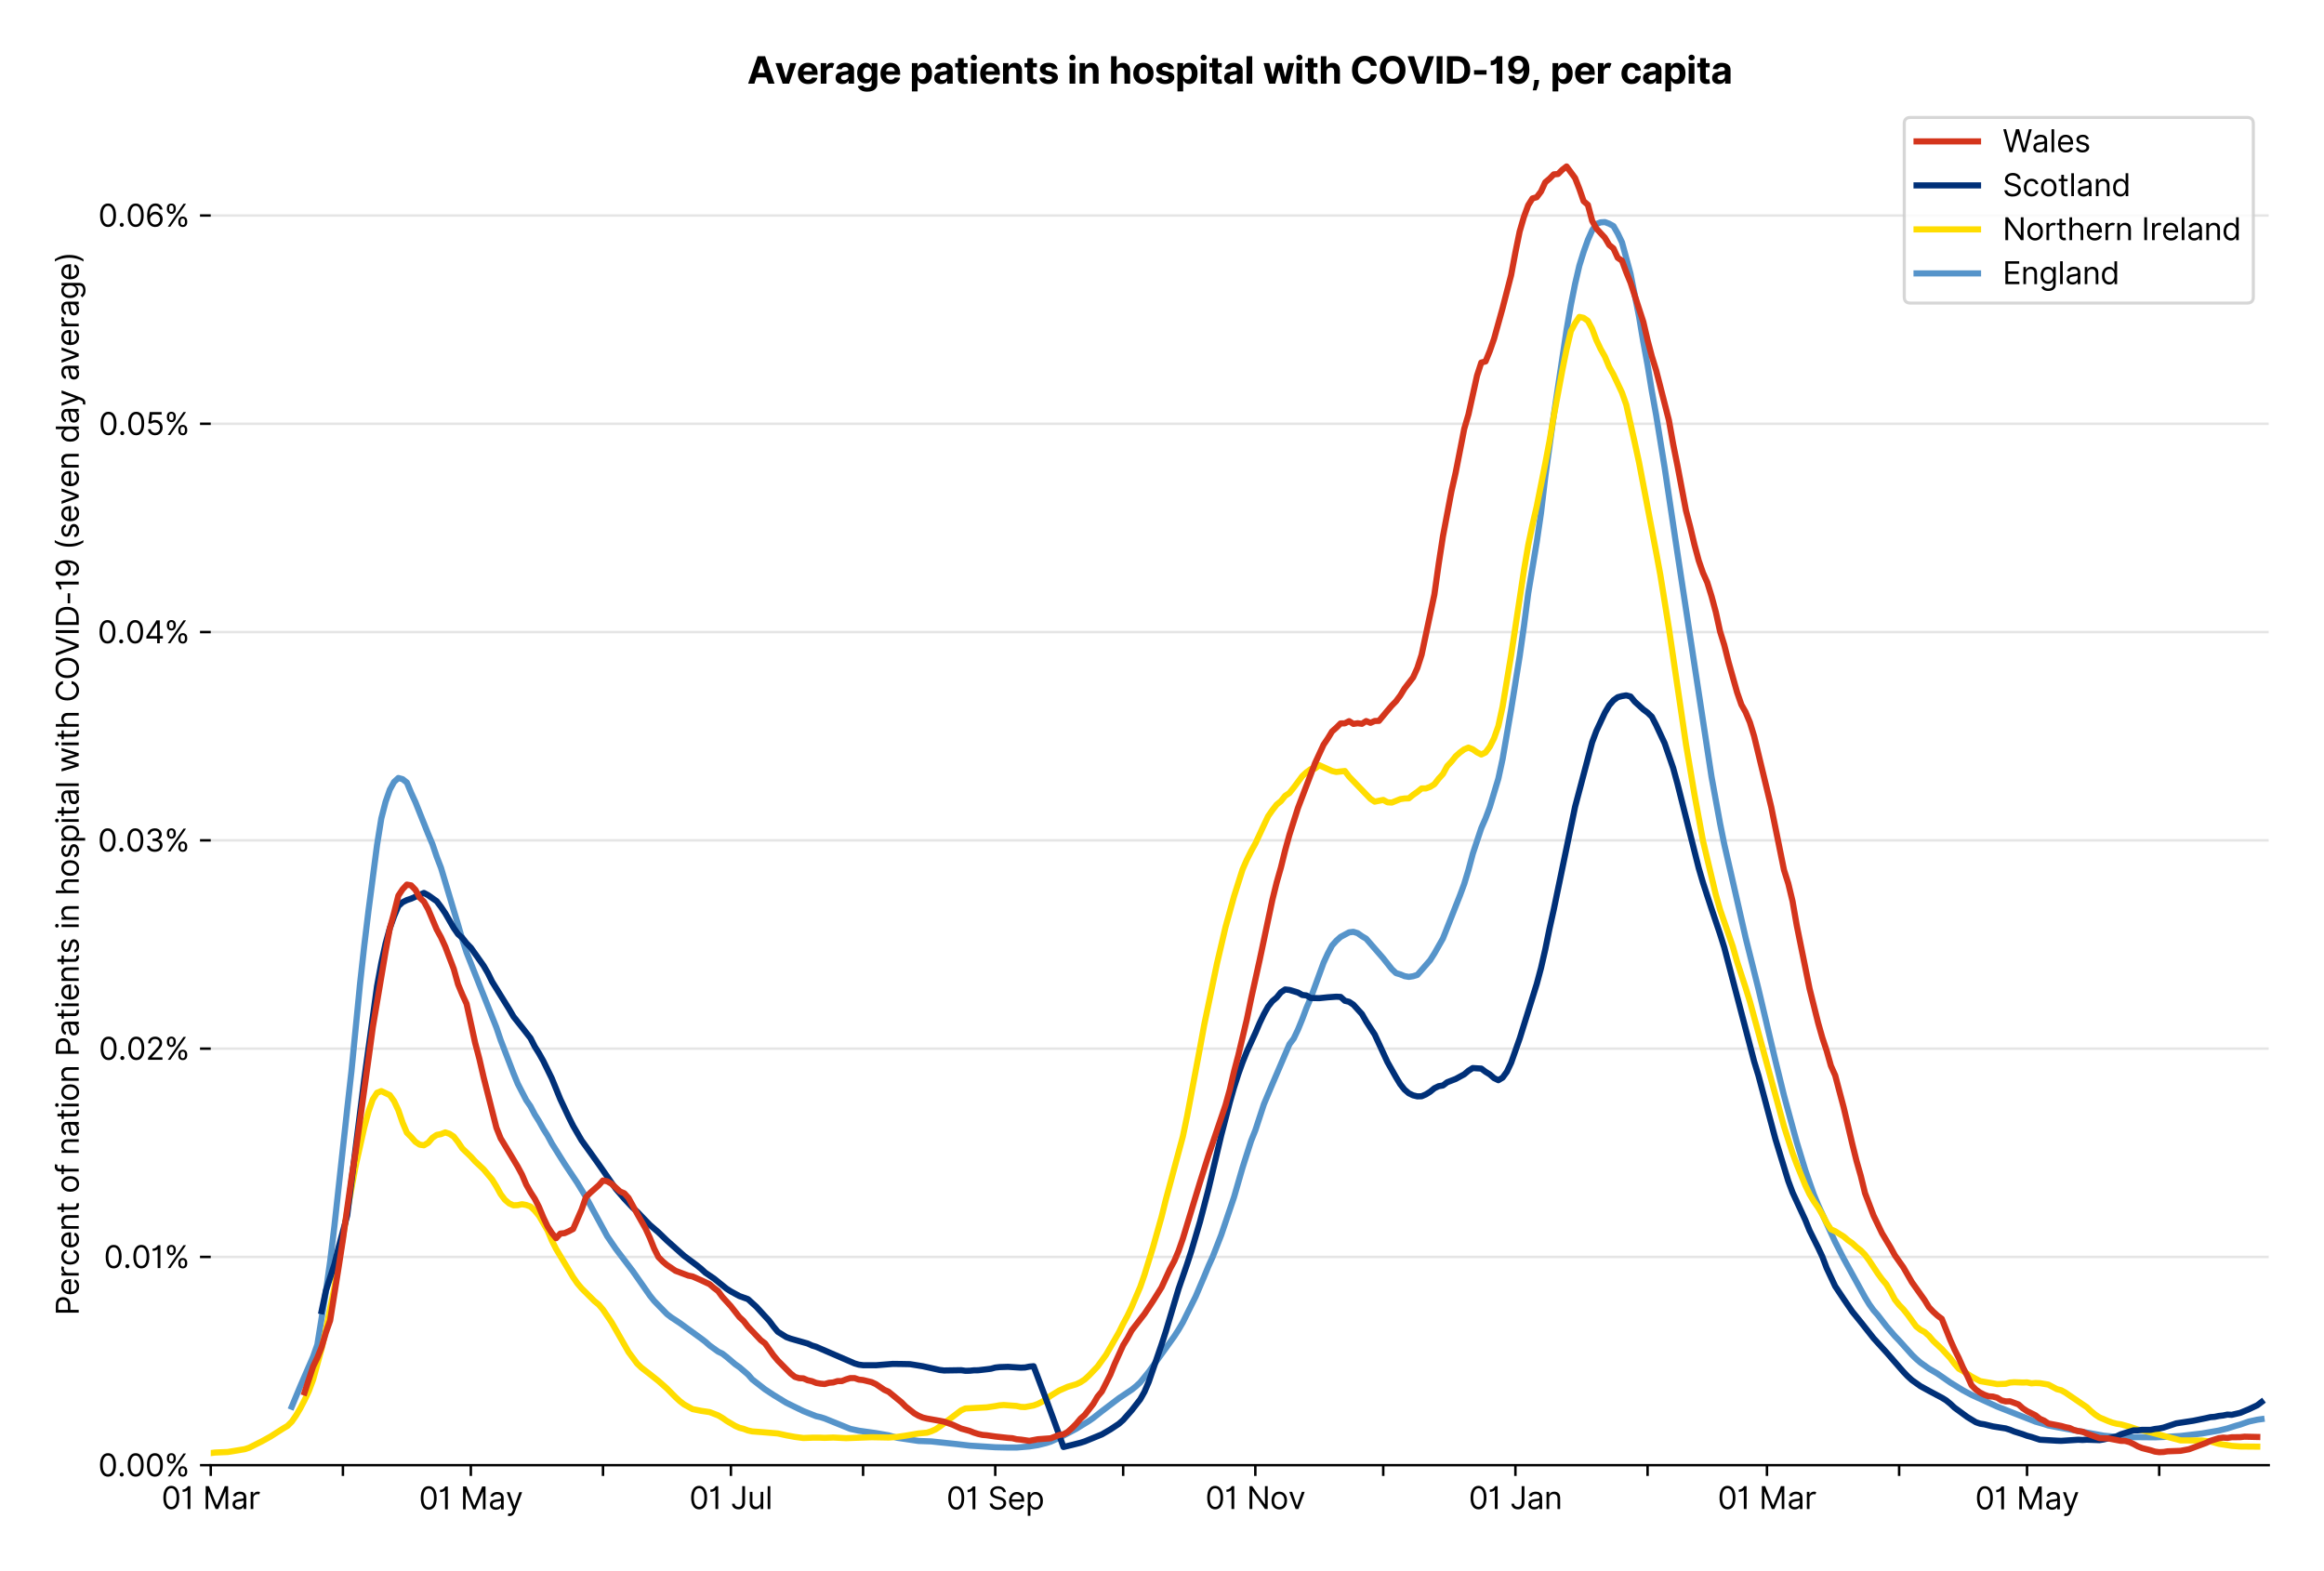 <?xml version="1.0" encoding="utf-8" standalone="no"?>
<!DOCTYPE svg PUBLIC "-//W3C//DTD SVG 1.1//EN"
  "http://www.w3.org/Graphics/SVG/1.1/DTD/svg11.dtd">
<svg version="1.1" viewBox="0 0 756.175 511.234" xmlns="http://www.w3.org/2000/svg" xmlns:xlink="http://www.w3.org/1999/xlink">
 <defs>
  <style type="text/css">*{stroke-linecap:butt;stroke-linejoin:round;}</style>
 </defs>
 <g id="figure_1">
  <g id="patch_1">
   <path d="M 0 511.234 
L 756.175 511.234 
L 756.175 0 
L 0 0 
z
" style="fill:#ffffff;"/>
  </g>
  <g id="axes_1">
   <g id="patch_2">
    <path d="M 68.575 476.745 
L 738.175 476.745 
L 738.175 33.225 
L 68.575 33.225 
z
" style="fill:#ffffff;"/>
   </g>
   <g id="matplotlib.axis_1">
    <g id="xtick_1">
     <g id="line2d_1">
      <defs>
       <path d="M 0 0 
L 0 3.5 
" id="m0700843cdc" style="stroke:#000000;stroke-width:0.8;"/>
      </defs>
      <g>
       <use style="stroke:#000000;stroke-width:0.8;" x="68.575" xlink:href="#m0700843cdc" y="476.745"/>
      </g>
     </g>
     <g id="text_1">
      <!-- 01 Mar -->
      <g transform="translate(52.538 491.018)scale(0.1 -0.1)">
       <defs>
        <path d="M 2000 -64 
Q 1230 -64 806 561 
Q 382 1186 382 2327 
Q 382 3459 809 4088 
Q 1236 4718 2000 4718 
Q 2764 4718 3191 4088 
Q 3618 3459 3618 2327 
Q 3618 1186 3194 561 
Q 2771 -64 2000 -64 
z
M 2000 436 
Q 2509 436 2791 927 
Q 3073 1418 3073 2327 
Q 3073 3234 2789 3730 
Q 2505 4227 2000 4227 
Q 1496 4227 1211 3730 
Q 927 3234 927 2327 
Q 927 1418 1210 927 
Q 1493 436 2000 436 
z
" id="Inter-Regular-30" transform="scale(0.016)"/>
        <path d="M 1973 4655 
L 1973 0 
L 1409 0 
L 1409 3836 
L 1373 3836 
Q 1341 3773 1209 3692 
Q 1077 3611 868 3551 
Q 659 3491 391 3491 
L 391 3964 
Q 661 3964 859 4061 
Q 1057 4159 1190 4291 
Q 1323 4423 1392 4529 
Q 1461 4636 1473 4655 
L 1973 4655 
z
" id="Inter-Regular-31" transform="scale(0.016)"/>
        <path id="Inter-Regular-20" transform="scale(0.016)"/>
        <path d="M 564 4655 
L 1236 4655 
L 2818 791 
L 2873 791 
L 4455 4655 
L 5127 4655 
L 5127 0 
L 4600 0 
L 4600 3536 
L 4555 3536 
L 3100 0 
L 2591 0 
L 1136 3536 
L 1091 3536 
L 1091 0 
L 564 0 
L 564 4655 
z
" id="Inter-Regular-4d" transform="scale(0.016)"/>
        <path d="M 1518 -82 
Q 1186 -82 916 44 
Q 646 170 486 410 
Q 327 650 327 991 
Q 327 1291 445 1478 
Q 564 1666 761 1773 
Q 959 1880 1199 1933 
Q 1439 1986 1682 2018 
Q 2000 2059 2199 2080 
Q 2398 2102 2490 2154 
Q 2582 2207 2582 2336 
L 2582 2355 
Q 2582 2691 2399 2877 
Q 2216 3064 1846 3064 
Q 1461 3064 1243 2895 
Q 1025 2727 936 2536 
L 427 2718 
Q 564 3036 792 3214 
Q 1021 3393 1292 3464 
Q 1564 3536 1827 3536 
Q 1996 3536 2215 3496 
Q 2434 3457 2640 3334 
Q 2846 3211 2982 2963 
Q 3118 2716 3118 2300 
L 3118 0 
L 2582 0 
L 2582 473 
L 2555 473 
Q 2500 359 2373 229 
Q 2246 100 2034 9 
Q 1823 -82 1518 -82 
z
M 1600 400 
Q 1918 400 2137 525 
Q 2357 650 2469 847 
Q 2582 1045 2582 1264 
L 2582 1755 
Q 2548 1714 2433 1681 
Q 2318 1648 2169 1624 
Q 2021 1600 1881 1583 
Q 1741 1566 1655 1555 
Q 1446 1527 1265 1467 
Q 1084 1407 974 1287 
Q 864 1168 864 964 
Q 864 684 1072 542 
Q 1280 400 1600 400 
z
" id="Inter-Regular-61" transform="scale(0.016)"/>
        <path d="M 491 0 
L 491 3491 
L 1009 3491 
L 1009 2964 
L 1046 2964 
Q 1139 3223 1389 3384 
Q 1639 3545 1955 3545 
Q 2100 3545 2209 3511 
Q 2318 3477 2400 3418 
L 2218 2964 
Q 2161 2993 2085 3010 
Q 2009 3027 1909 3027 
Q 1527 3027 1277 2794 
Q 1027 2561 1027 2209 
L 1027 0 
L 491 0 
z
" id="Inter-Regular-72" transform="scale(0.016)"/>
       </defs>
       <use xlink:href="#Inter-Regular-30"/>
       <use x="62.5" xlink:href="#Inter-Regular-31"/>
       <use x="106.676" xlink:href="#Inter-Regular-20"/>
       <use x="134.801" xlink:href="#Inter-Regular-4d"/>
       <use x="225.994" xlink:href="#Inter-Regular-61"/>
       <use x="282.386" xlink:href="#Inter-Regular-72"/>
      </g>
     </g>
    </g>
    <g id="xtick_2">
     <g id="line2d_2">
      <g>
       <use style="stroke:#000000;stroke-width:0.8;" x="111.58" xlink:href="#m0700843cdc" y="476.745"/>
      </g>
     </g>
    </g>
    <g id="xtick_3">
     <g id="line2d_3">
      <g>
       <use style="stroke:#000000;stroke-width:0.8;" x="153.198" xlink:href="#m0700843cdc" y="476.745"/>
      </g>
     </g>
     <g id="text_2">
      <!-- 01 May -->
      <g transform="translate(136.295 491.117)scale(0.1 -0.1)">
       <defs>
        <path d="M 818 -1355 
Q 682 -1355 575 -1333 
Q 468 -1311 427 -1291 
L 564 -818 
Q 857 -893 1053 -814 
Q 1250 -736 1391 -345 
L 1509 -18 
L 218 3491 
L 800 3491 
L 1764 709 
L 1800 709 
L 2764 3491 
L 3346 3491 
L 1846 -564 
Q 1550 -1355 818 -1355 
z
" id="Inter-Regular-79" transform="scale(0.016)"/>
       </defs>
       <use xlink:href="#Inter-Regular-30"/>
       <use x="62.5" xlink:href="#Inter-Regular-31"/>
       <use x="106.676" xlink:href="#Inter-Regular-20"/>
       <use x="134.801" xlink:href="#Inter-Regular-4d"/>
       <use x="225.994" xlink:href="#Inter-Regular-61"/>
       <use x="282.386" xlink:href="#Inter-Regular-79"/>
      </g>
     </g>
    </g>
    <g id="xtick_4">
     <g id="line2d_4">
      <g>
       <use style="stroke:#000000;stroke-width:0.8;" x="196.203" xlink:href="#m0700843cdc" y="476.745"/>
      </g>
     </g>
    </g>
    <g id="xtick_5">
     <g id="line2d_5">
      <g>
       <use style="stroke:#000000;stroke-width:0.8;" x="237.821" xlink:href="#m0700843cdc" y="476.745"/>
      </g>
     </g>
     <g id="text_3">
      <!-- 01 Jul -->
      <g transform="translate(224.277 491.018)scale(0.1 -0.1)">
       <defs>
        <path d="M 2346 4655 
L 2909 4655 
L 2909 1327 
Q 2909 657 2549 296 
Q 2189 -64 1582 -64 
Q 1200 -64 902 76 
Q 605 216 434 475 
Q 264 734 264 1091 
L 818 1091 
Q 818 795 1034 615 
Q 1250 436 1582 436 
Q 1948 436 2147 664 
Q 2346 893 2346 1327 
L 2346 4655 
z
" id="Inter-Regular-4a" transform="scale(0.016)"/>
        <path d="M 2691 1427 
L 2691 3491 
L 3227 3491 
L 3227 0 
L 2691 0 
L 2691 591 
L 2655 591 
Q 2532 325 2273 140 
Q 2014 -45 1618 -45 
Q 1127 -45 809 280 
Q 491 605 491 1273 
L 491 3491 
L 1027 3491 
L 1027 1309 
Q 1027 927 1242 700 
Q 1457 473 1791 473 
Q 1991 473 2199 575 
Q 2407 677 2549 888 
Q 2691 1100 2691 1427 
z
" id="Inter-Regular-75" transform="scale(0.016)"/>
        <path d="M 1027 4655 
L 1027 0 
L 491 0 
L 491 4655 
L 1027 4655 
z
" id="Inter-Regular-6c" transform="scale(0.016)"/>
       </defs>
       <use xlink:href="#Inter-Regular-30"/>
       <use x="62.5" xlink:href="#Inter-Regular-31"/>
       <use x="106.676" xlink:href="#Inter-Regular-20"/>
       <use x="134.801" xlink:href="#Inter-Regular-4a"/>
       <use x="189.063" xlink:href="#Inter-Regular-75"/>
       <use x="247.159" xlink:href="#Inter-Regular-6c"/>
      </g>
     </g>
    </g>
    <g id="xtick_6">
     <g id="line2d_6">
      <g>
       <use style="stroke:#000000;stroke-width:0.8;" x="280.826" xlink:href="#m0700843cdc" y="476.745"/>
      </g>
     </g>
    </g>
    <g id="xtick_7">
     <g id="line2d_7">
      <g>
       <use style="stroke:#000000;stroke-width:0.8;" x="323.831" xlink:href="#m0700843cdc" y="476.745"/>
      </g>
     </g>
     <g id="text_4">
      <!-- 01 Sep -->
      <g transform="translate(307.944 491.117)scale(0.1 -0.1)">
       <defs>
        <path d="M 3109 3491 
Q 3068 3836 2777 4027 
Q 2486 4218 2064 4218 
Q 1600 4218 1318 3999 
Q 1036 3780 1036 3445 
Q 1036 3195 1189 3042 
Q 1343 2889 1553 2803 
Q 1764 2718 1936 2673 
L 2409 2545 
Q 2591 2498 2815 2414 
Q 3039 2330 3244 2185 
Q 3450 2041 3584 1816 
Q 3718 1591 3718 1264 
Q 3718 886 3521 581 
Q 3325 277 2949 97 
Q 2573 -82 2036 -82 
Q 1286 -82 845 272 
Q 405 627 364 1200 
L 946 1200 
Q 968 936 1124 764 
Q 1280 593 1519 510 
Q 1759 427 2036 427 
Q 2359 427 2616 533 
Q 2873 639 3023 828 
Q 3173 1018 3173 1273 
Q 3173 1505 3043 1650 
Q 2914 1795 2702 1886 
Q 2491 1977 2246 2045 
L 1673 2209 
Q 1127 2366 809 2657 
Q 491 2948 491 3418 
Q 491 3809 703 4101 
Q 916 4393 1276 4555 
Q 1636 4718 2082 4718 
Q 2532 4718 2882 4558 
Q 3232 4398 3437 4120 
Q 3643 3843 3655 3491 
L 3109 3491 
z
" id="Inter-Regular-53" transform="scale(0.016)"/>
        <path d="M 1955 -73 
Q 1450 -73 1085 151 
Q 721 375 524 778 
Q 327 1182 327 1718 
Q 327 2255 524 2665 
Q 721 3075 1074 3305 
Q 1427 3536 1900 3536 
Q 2173 3536 2439 3445 
Q 2705 3355 2923 3151 
Q 3141 2948 3270 2614 
Q 3400 2280 3400 1791 
L 3400 1564 
L 866 1564 
Q 884 1005 1183 707 
Q 1482 409 1955 409 
Q 2271 409 2498 545 
Q 2725 682 2827 955 
L 3346 809 
Q 3223 414 2854 170 
Q 2486 -73 1955 -73 
z
M 866 2027 
L 2855 2027 
Q 2855 2470 2595 2762 
Q 2336 3055 1900 3055 
Q 1593 3055 1368 2911 
Q 1143 2768 1013 2533 
Q 884 2298 866 2027 
z
" id="Inter-Regular-65" transform="scale(0.016)"/>
        <path d="M 491 -1309 
L 491 3491 
L 1009 3491 
L 1009 2936 
L 1073 2936 
Q 1132 3027 1237 3169 
Q 1343 3311 1542 3423 
Q 1741 3536 2082 3536 
Q 2523 3536 2859 3315 
Q 3196 3095 3384 2690 
Q 3573 2286 3573 1736 
Q 3573 1182 3384 776 
Q 3196 370 2861 148 
Q 2527 -73 2091 -73 
Q 1755 -73 1552 39 
Q 1350 152 1241 296 
Q 1132 441 1073 536 
L 1027 536 
L 1027 -1309 
L 491 -1309 
z
M 1018 1745 
Q 1018 1152 1276 780 
Q 1534 409 2018 409 
Q 2355 409 2581 587 
Q 2807 766 2921 1069 
Q 3036 1373 3036 1745 
Q 3036 2114 2923 2410 
Q 2811 2707 2585 2881 
Q 2359 3055 2018 3055 
Q 1527 3055 1272 2693 
Q 1018 2332 1018 1745 
z
" id="Inter-Regular-70" transform="scale(0.016)"/>
       </defs>
       <use xlink:href="#Inter-Regular-30"/>
       <use x="62.5" xlink:href="#Inter-Regular-31"/>
       <use x="106.676" xlink:href="#Inter-Regular-20"/>
       <use x="134.801" xlink:href="#Inter-Regular-53"/>
       <use x="198.58" xlink:href="#Inter-Regular-65"/>
       <use x="256.818" xlink:href="#Inter-Regular-70"/>
      </g>
     </g>
    </g>
    <g id="xtick_8">
     <g id="line2d_8">
      <g>
       <use style="stroke:#000000;stroke-width:0.8;" x="365.449" xlink:href="#m0700843cdc" y="476.745"/>
      </g>
     </g>
    </g>
    <g id="xtick_9">
     <g id="line2d_9">
      <g>
       <use style="stroke:#000000;stroke-width:0.8;" x="408.454" xlink:href="#m0700843cdc" y="476.745"/>
      </g>
     </g>
     <g id="text_5">
      <!-- 01 Nov -->
      <g transform="translate(392.183 491.018)scale(0.1 -0.1)">
       <defs>
        <path d="M 4255 4655 
L 4255 0 
L 3709 0 
L 1173 3655 
L 1127 3655 
L 1127 0 
L 564 0 
L 564 4655 
L 1109 4655 
L 3655 991 
L 3700 991 
L 3700 4655 
L 4255 4655 
z
" id="Inter-Regular-4e" transform="scale(0.016)"/>
        <path d="M 1909 -73 
Q 1436 -73 1080 152 
Q 725 377 526 781 
Q 327 1186 327 1727 
Q 327 2273 526 2679 
Q 725 3086 1080 3311 
Q 1436 3536 1909 3536 
Q 2382 3536 2737 3311 
Q 3093 3086 3292 2679 
Q 3491 2273 3491 1727 
Q 3491 1186 3292 781 
Q 3093 377 2737 152 
Q 2382 -73 1909 -73 
z
M 1909 409 
Q 2268 409 2500 593 
Q 2732 777 2843 1077 
Q 2955 1377 2955 1727 
Q 2955 2077 2843 2379 
Q 2732 2682 2500 2868 
Q 2268 3055 1909 3055 
Q 1550 3055 1318 2868 
Q 1086 2682 975 2379 
Q 864 2077 864 1727 
Q 864 1377 975 1077 
Q 1086 777 1318 593 
Q 1550 409 1909 409 
z
" id="Inter-Regular-6f" transform="scale(0.016)"/>
        <path d="M 3346 3491 
L 2055 0 
L 1509 0 
L 218 3491 
L 800 3491 
L 1764 709 
L 1800 709 
L 2764 3491 
L 3346 3491 
z
" id="Inter-Regular-76" transform="scale(0.016)"/>
       </defs>
       <use xlink:href="#Inter-Regular-30"/>
       <use x="62.5" xlink:href="#Inter-Regular-31"/>
       <use x="106.676" xlink:href="#Inter-Regular-20"/>
       <use x="134.801" xlink:href="#Inter-Regular-4e"/>
       <use x="210.085" xlink:href="#Inter-Regular-6f"/>
       <use x="269.744" xlink:href="#Inter-Regular-76"/>
      </g>
     </g>
    </g>
    <g id="xtick_10">
     <g id="line2d_10">
      <g>
       <use style="stroke:#000000;stroke-width:0.8;" x="450.072" xlink:href="#m0700843cdc" y="476.745"/>
      </g>
     </g>
    </g>
    <g id="xtick_11">
     <g id="line2d_11">
      <g>
       <use style="stroke:#000000;stroke-width:0.8;" x="493.078" xlink:href="#m0700843cdc" y="476.745"/>
      </g>
     </g>
     <g id="text_6">
      <!-- 01 Jan -->
      <g transform="translate(477.878 491.018)scale(0.1 -0.1)">
       <defs>
        <path d="M 1027 2100 
L 1027 0 
L 491 0 
L 491 3491 
L 1009 3491 
L 1009 2945 
L 1055 2945 
Q 1177 3211 1427 3373 
Q 1677 3536 2073 3536 
Q 2602 3536 2928 3211 
Q 3255 2886 3255 2218 
L 3255 0 
L 2718 0 
L 2718 2182 
Q 2718 2593 2504 2824 
Q 2291 3055 1918 3055 
Q 1534 3055 1280 2806 
Q 1027 2557 1027 2100 
z
" id="Inter-Regular-6e" transform="scale(0.016)"/>
       </defs>
       <use xlink:href="#Inter-Regular-30"/>
       <use x="62.5" xlink:href="#Inter-Regular-31"/>
       <use x="106.676" xlink:href="#Inter-Regular-20"/>
       <use x="134.801" xlink:href="#Inter-Regular-4a"/>
       <use x="189.063" xlink:href="#Inter-Regular-61"/>
       <use x="245.455" xlink:href="#Inter-Regular-6e"/>
      </g>
     </g>
    </g>
    <g id="xtick_12">
     <g id="line2d_12">
      <g>
       <use style="stroke:#000000;stroke-width:0.8;" x="536.083" xlink:href="#m0700843cdc" y="476.745"/>
      </g>
     </g>
    </g>
    <g id="xtick_13">
     <g id="line2d_13">
      <g>
       <use style="stroke:#000000;stroke-width:0.8;" x="574.926" xlink:href="#m0700843cdc" y="476.745"/>
      </g>
     </g>
     <g id="text_7">
      <!-- 01 Mar -->
      <g transform="translate(558.889 491.018)scale(0.1 -0.1)">
       <use xlink:href="#Inter-Regular-30"/>
       <use x="62.5" xlink:href="#Inter-Regular-31"/>
       <use x="106.676" xlink:href="#Inter-Regular-20"/>
       <use x="134.801" xlink:href="#Inter-Regular-4d"/>
       <use x="225.994" xlink:href="#Inter-Regular-61"/>
       <use x="282.386" xlink:href="#Inter-Regular-72"/>
      </g>
     </g>
    </g>
    <g id="xtick_14">
     <g id="line2d_14">
      <g>
       <use style="stroke:#000000;stroke-width:0.8;" x="617.931" xlink:href="#m0700843cdc" y="476.745"/>
      </g>
     </g>
    </g>
    <g id="xtick_15">
     <g id="line2d_15">
      <g>
       <use style="stroke:#000000;stroke-width:0.8;" x="659.549" xlink:href="#m0700843cdc" y="476.745"/>
      </g>
     </g>
     <g id="text_8">
      <!-- 01 May -->
      <g transform="translate(642.646 491.117)scale(0.1 -0.1)">
       <use xlink:href="#Inter-Regular-30"/>
       <use x="62.5" xlink:href="#Inter-Regular-31"/>
       <use x="106.676" xlink:href="#Inter-Regular-20"/>
       <use x="134.801" xlink:href="#Inter-Regular-4d"/>
       <use x="225.994" xlink:href="#Inter-Regular-61"/>
       <use x="282.386" xlink:href="#Inter-Regular-79"/>
      </g>
     </g>
    </g>
    <g id="xtick_16">
     <g id="line2d_16">
      <g>
       <use style="stroke:#000000;stroke-width:0.8;" x="702.554" xlink:href="#m0700843cdc" y="476.745"/>
      </g>
     </g>
    </g>
   </g>
   <g id="matplotlib.axis_2">
    <g id="ytick_1">
     <g id="line2d_17">
      <path clip-path="url(#p8eb9fba8fc)" d="M 68.575 476.745 
L 738.175 476.745 
" style="fill:none;stroke:#e5e5e5;stroke-linecap:square;stroke-width:0.8;"/>
     </g>
     <g id="line2d_18">
      <defs>
       <path d="M 0 0 
L -3.5 0 
" id="mdcdfef81af" style="stroke:#000000;stroke-width:0.8;"/>
      </defs>
      <g>
       <use style="stroke:#000000;stroke-width:0.8;" x="68.575" xlink:href="#mdcdfef81af" y="476.745"/>
      </g>
     </g>
     <g id="text_9">
      <!-- 0.00% -->
      <g transform="translate(31.944 480.382)scale(0.1 -0.1)">
       <defs>
        <path d="M 882 -36 
Q 714 -36 593 84 
Q 473 205 473 373 
Q 473 541 593 661 
Q 714 782 882 782 
Q 1050 782 1170 661 
Q 1291 541 1291 373 
Q 1291 205 1170 84 
Q 1050 -36 882 -36 
z
" id="Inter-Regular-2e" transform="scale(0.016)"/>
        <path d="M 2855 873 
L 2855 1118 
Q 2855 1373 2960 1585 
Q 3066 1798 3269 1926 
Q 3473 2055 3764 2055 
Q 4059 2055 4259 1926 
Q 4459 1798 4561 1585 
Q 4664 1373 4664 1118 
L 4664 873 
Q 4664 618 4560 405 
Q 4457 193 4256 64 
Q 4055 -64 3764 -64 
Q 3468 -64 3266 64 
Q 3064 193 2959 405 
Q 2855 618 2855 873 
z
M 536 3536 
L 536 3782 
Q 536 4036 642 4248 
Q 748 4461 951 4589 
Q 1155 4718 1446 4718 
Q 1741 4718 1941 4589 
Q 2141 4461 2243 4248 
Q 2346 4036 2346 3782 
L 2346 3536 
Q 2346 3282 2242 3069 
Q 2139 2857 1937 2728 
Q 1736 2600 1446 2600 
Q 1150 2600 948 2728 
Q 746 2857 641 3069 
Q 536 3282 536 3536 
z
M 709 0 
L 3909 4655 
L 4427 4655 
L 1227 0 
L 709 0 
z
M 3318 1118 
L 3318 873 
Q 3318 661 3418 494 
Q 3518 327 3764 327 
Q 4002 327 4101 494 
Q 4200 661 4200 873 
L 4200 1118 
Q 4200 1330 4104 1497 
Q 4009 1664 3764 1664 
Q 3525 1664 3421 1497 
Q 3318 1330 3318 1118 
z
M 1000 3782 
L 1000 3536 
Q 1000 3325 1100 3158 
Q 1200 2991 1446 2991 
Q 1684 2991 1783 3158 
Q 1882 3325 1882 3536 
L 1882 3782 
Q 1882 3993 1786 4160 
Q 1691 4327 1446 4327 
Q 1207 4327 1103 4160 
Q 1000 3993 1000 3782 
z
" id="Inter-Regular-25" transform="scale(0.016)"/>
       </defs>
       <use xlink:href="#Inter-Regular-30"/>
       <use x="62.5" xlink:href="#Inter-Regular-2e"/>
       <use x="90.057" xlink:href="#Inter-Regular-30"/>
       <use x="152.557" xlink:href="#Inter-Regular-30"/>
       <use x="215.057" xlink:href="#Inter-Regular-25"/>
      </g>
     </g>
    </g>
    <g id="ytick_2">
     <g id="line2d_19">
      <path clip-path="url(#p8eb9fba8fc)" d="M 68.575 408.975 
L 738.175 408.975 
" style="fill:none;stroke:#e5e5e5;stroke-linecap:square;stroke-width:0.8;"/>
     </g>
     <g id="line2d_20">
      <g>
       <use style="stroke:#000000;stroke-width:0.8;" x="68.575" xlink:href="#mdcdfef81af" y="408.975"/>
      </g>
     </g>
     <g id="text_10">
      <!-- 0.01% -->
      <g transform="translate(33.777 412.611)scale(0.1 -0.1)">
       <use xlink:href="#Inter-Regular-30"/>
       <use x="62.5" xlink:href="#Inter-Regular-2e"/>
       <use x="90.057" xlink:href="#Inter-Regular-30"/>
       <use x="152.557" xlink:href="#Inter-Regular-31"/>
       <use x="196.733" xlink:href="#Inter-Regular-25"/>
      </g>
     </g>
    </g>
    <g id="ytick_3">
     <g id="line2d_21">
      <path clip-path="url(#p8eb9fba8fc)" d="M 68.575 341.204 
L 738.175 341.204 
" style="fill:none;stroke:#e5e5e5;stroke-linecap:square;stroke-width:0.8;"/>
     </g>
     <g id="line2d_22">
      <g>
       <use style="stroke:#000000;stroke-width:0.8;" x="68.575" xlink:href="#mdcdfef81af" y="341.204"/>
      </g>
     </g>
     <g id="text_11">
      <!-- 0.02% -->
      <g transform="translate(32.142 344.841)scale(0.1 -0.1)">
       <defs>
        <path d="M 482 0 
L 482 409 
L 2018 2091 
Q 2289 2386 2464 2605 
Q 2639 2825 2724 3019 
Q 2809 3214 2809 3427 
Q 2809 3795 2553 4011 
Q 2298 4227 1918 4227 
Q 1514 4227 1275 3985 
Q 1036 3743 1036 3345 
L 500 3345 
Q 500 3755 688 4064 
Q 877 4373 1203 4545 
Q 1530 4718 1936 4718 
Q 2346 4718 2661 4545 
Q 2977 4373 3156 4079 
Q 3336 3786 3336 3427 
Q 3336 3170 3244 2926 
Q 3152 2682 2926 2383 
Q 2700 2084 2300 1655 
L 1255 536 
L 1255 500 
L 3418 500 
L 3418 0 
L 482 0 
z
" id="Inter-Regular-32" transform="scale(0.016)"/>
       </defs>
       <use xlink:href="#Inter-Regular-30"/>
       <use x="62.5" xlink:href="#Inter-Regular-2e"/>
       <use x="90.057" xlink:href="#Inter-Regular-30"/>
       <use x="152.557" xlink:href="#Inter-Regular-32"/>
       <use x="213.068" xlink:href="#Inter-Regular-25"/>
      </g>
     </g>
    </g>
    <g id="ytick_4">
     <g id="line2d_23">
      <path clip-path="url(#p8eb9fba8fc)" d="M 68.575 273.434 
L 738.175 273.434 
" style="fill:none;stroke:#e5e5e5;stroke-linecap:square;stroke-width:0.8;"/>
     </g>
     <g id="line2d_24">
      <g>
       <use style="stroke:#000000;stroke-width:0.8;" x="68.575" xlink:href="#mdcdfef81af" y="273.434"/>
      </g>
     </g>
     <g id="text_12">
      <!-- 0.03% -->
      <g transform="translate(31.83 277.07)scale(0.1 -0.1)">
       <defs>
        <path d="M 2055 -64 
Q 1605 -64 1253 90 
Q 902 245 696 521 
Q 491 798 473 1164 
L 1046 1164 
Q 1071 827 1356 631 
Q 1641 436 2046 436 
Q 2493 436 2783 664 
Q 3073 893 3073 1264 
Q 3073 1650 2787 1893 
Q 2502 2136 1973 2136 
L 1600 2136 
L 1600 2636 
L 1973 2636 
Q 2386 2636 2647 2856 
Q 2909 3077 2909 3445 
Q 2909 3798 2679 4012 
Q 2450 4227 2064 4227 
Q 1823 4227 1610 4139 
Q 1398 4052 1264 3887 
Q 1130 3723 1118 3491 
L 573 3491 
Q 586 3857 793 4133 
Q 1000 4409 1335 4563 
Q 1671 4718 2073 4718 
Q 2505 4718 2814 4544 
Q 3123 4370 3289 4086 
Q 3455 3802 3455 3473 
Q 3455 3080 3249 2802 
Q 3043 2525 2691 2418 
L 2691 2382 
Q 3132 2309 3379 2008 
Q 3627 1707 3627 1264 
Q 3627 884 3421 583 
Q 3216 282 2861 109 
Q 2507 -64 2055 -64 
z
" id="Inter-Regular-33" transform="scale(0.016)"/>
       </defs>
       <use xlink:href="#Inter-Regular-30"/>
       <use x="62.5" xlink:href="#Inter-Regular-2e"/>
       <use x="90.057" xlink:href="#Inter-Regular-30"/>
       <use x="152.557" xlink:href="#Inter-Regular-33"/>
       <use x="216.193" xlink:href="#Inter-Regular-25"/>
      </g>
     </g>
    </g>
    <g id="ytick_5">
     <g id="line2d_25">
      <path clip-path="url(#p8eb9fba8fc)" d="M 68.575 205.663 
L 738.175 205.663 
" style="fill:none;stroke:#e5e5e5;stroke-linecap:square;stroke-width:0.8;"/>
     </g>
     <g id="line2d_26">
      <g>
       <use style="stroke:#000000;stroke-width:0.8;" x="68.575" xlink:href="#mdcdfef81af" y="205.663"/>
      </g>
     </g>
     <g id="text_13">
      <!-- 0.04% -->
      <g transform="translate(31.773 209.3)scale(0.1 -0.1)">
       <defs>
        <path d="M 373 955 
L 373 1418 
L 2418 4655 
L 3100 4655 
L 3100 1455 
L 3736 1455 
L 3736 955 
L 3100 955 
L 3100 0 
L 2564 0 
L 2564 955 
L 373 955 
z
M 2564 1455 
L 2564 3936 
L 2527 3936 
L 982 1491 
L 982 1455 
L 2564 1455 
z
" id="Inter-Regular-34" transform="scale(0.016)"/>
       </defs>
       <use xlink:href="#Inter-Regular-30"/>
       <use x="62.5" xlink:href="#Inter-Regular-2e"/>
       <use x="90.057" xlink:href="#Inter-Regular-30"/>
       <use x="152.557" xlink:href="#Inter-Regular-34"/>
       <use x="216.761" xlink:href="#Inter-Regular-25"/>
      </g>
     </g>
    </g>
    <g id="ytick_6">
     <g id="line2d_27">
      <path clip-path="url(#p8eb9fba8fc)" d="M 68.575 137.893 
L 738.175 137.893 
" style="fill:none;stroke:#e5e5e5;stroke-linecap:square;stroke-width:0.8;"/>
     </g>
     <g id="line2d_28">
      <g>
       <use style="stroke:#000000;stroke-width:0.8;" x="68.575" xlink:href="#mdcdfef81af" y="137.893"/>
      </g>
     </g>
     <g id="text_14">
      <!-- 0.05% -->
      <g transform="translate(32.114 141.529)scale(0.1 -0.1)">
       <defs>
        <path d="M 1936 -64 
Q 1536 -64 1216 95 
Q 896 255 702 532 
Q 509 809 491 1164 
L 1036 1164 
Q 1068 848 1324 642 
Q 1580 436 1936 436 
Q 2223 436 2447 570 
Q 2671 705 2799 940 
Q 2927 1175 2927 1473 
Q 2927 1777 2794 2017 
Q 2661 2257 2429 2395 
Q 2198 2534 1900 2536 
Q 1686 2539 1461 2472 
Q 1236 2405 1091 2300 
L 564 2364 
L 846 4655 
L 3264 4655 
L 3264 4155 
L 1318 4155 
L 1155 2782 
L 1182 2782 
Q 1325 2895 1541 2970 
Q 1757 3045 1991 3045 
Q 2418 3045 2753 2842 
Q 3089 2639 3281 2286 
Q 3473 1934 3473 1482 
Q 3473 1036 3274 687 
Q 3075 339 2727 137 
Q 2380 -64 1936 -64 
z
" id="Inter-Regular-35" transform="scale(0.016)"/>
       </defs>
       <use xlink:href="#Inter-Regular-30"/>
       <use x="62.5" xlink:href="#Inter-Regular-2e"/>
       <use x="90.057" xlink:href="#Inter-Regular-30"/>
       <use x="152.557" xlink:href="#Inter-Regular-35"/>
       <use x="213.352" xlink:href="#Inter-Regular-25"/>
      </g>
     </g>
    </g>
    <g id="ytick_7">
     <g id="line2d_29">
      <path clip-path="url(#p8eb9fba8fc)" d="M 68.575 70.122 
L 738.175 70.122 
" style="fill:none;stroke:#e5e5e5;stroke-linecap:square;stroke-width:0.8;"/>
     </g>
     <g id="line2d_30">
      <g>
       <use style="stroke:#000000;stroke-width:0.8;" x="68.575" xlink:href="#mdcdfef81af" y="70.122"/>
      </g>
     </g>
     <g id="text_15">
      <!-- 0.06% -->
      <g transform="translate(31.958 73.759)scale(0.1 -0.1)">
       <defs>
        <path d="M 2027 -64 
Q 1741 -59 1454 45 
Q 1168 150 932 399 
Q 696 648 552 1074 
Q 409 1500 409 2145 
Q 409 3386 861 4056 
Q 1314 4727 2100 4727 
Q 2686 4727 3073 4384 
Q 3461 4041 3546 3491 
L 2991 3491 
Q 2914 3811 2691 4019 
Q 2468 4227 2100 4227 
Q 1559 4227 1249 3755 
Q 939 3284 936 2427 
L 973 2427 
Q 1164 2716 1461 2880 
Q 1759 3045 2118 3045 
Q 2518 3045 2850 2846 
Q 3182 2648 3382 2299 
Q 3582 1950 3582 1500 
Q 3582 1068 3389 710 
Q 3196 352 2847 142 
Q 2498 -68 2027 -64 
z
M 2027 436 
Q 2314 436 2542 579 
Q 2771 723 2903 964 
Q 3036 1205 3036 1500 
Q 3036 1789 2908 2026 
Q 2780 2264 2556 2404 
Q 2332 2545 2046 2545 
Q 1757 2545 1525 2397 
Q 1293 2250 1157 2010 
Q 1021 1770 1018 1491 
Q 1018 1214 1149 973 
Q 1280 732 1508 584 
Q 1736 436 2027 436 
z
" id="Inter-Regular-36" transform="scale(0.016)"/>
       </defs>
       <use xlink:href="#Inter-Regular-30"/>
       <use x="62.5" xlink:href="#Inter-Regular-2e"/>
       <use x="90.057" xlink:href="#Inter-Regular-30"/>
       <use x="152.557" xlink:href="#Inter-Regular-36"/>
       <use x="214.915" xlink:href="#Inter-Regular-25"/>
      </g>
     </g>
    </g>
    <g id="text_16">
     <!-- Percent of nation Patients in hospital with COVID-19 (seven day average) -->
     <g transform="translate(25.614 428.013)rotate(-90)scale(0.1 -0.1)">
      <defs>
       <path d="M 564 0 
L 564 4655 
L 2136 4655 
Q 2684 4655 3033 4458 
Q 3382 4261 3550 3927 
Q 3718 3593 3718 3182 
Q 3718 2770 3551 2434 
Q 3384 2098 3036 1899 
Q 2689 1700 2146 1700 
L 1127 1700 
L 1127 0 
L 564 0 
z
M 1127 2200 
L 2127 2200 
Q 2689 2200 2926 2482 
Q 3164 2764 3164 3182 
Q 3164 3602 2925 3878 
Q 2686 4155 2118 4155 
L 1127 4155 
L 1127 2200 
z
" id="Inter-Regular-50" transform="scale(0.016)"/>
       <path d="M 1909 -73 
Q 1418 -73 1063 159 
Q 709 391 518 798 
Q 327 1205 327 1727 
Q 327 2259 524 2667 
Q 721 3075 1074 3305 
Q 1427 3536 1900 3536 
Q 2268 3536 2563 3400 
Q 2859 3264 3047 3018 
Q 3236 2773 3282 2445 
L 2746 2445 
Q 2684 2684 2474 2869 
Q 2264 3055 1909 3055 
Q 1439 3055 1151 2697 
Q 864 2339 864 1745 
Q 864 1139 1148 774 
Q 1432 409 1909 409 
Q 2223 409 2447 570 
Q 2671 732 2746 1018 
L 3282 1018 
Q 3236 709 3058 462 
Q 2880 216 2588 71 
Q 2296 -73 1909 -73 
z
" id="Inter-Regular-63" transform="scale(0.016)"/>
       <path d="M 2009 3491 
L 2009 3036 
L 1264 3036 
L 1264 1000 
Q 1264 773 1331 660 
Q 1398 548 1503 510 
Q 1609 473 1727 473 
Q 1816 473 1873 483 
Q 1930 493 1964 500 
L 2073 18 
Q 2018 -2 1920 -23 
Q 1823 -45 1673 -45 
Q 1446 -45 1228 52 
Q 1011 150 869 350 
Q 727 550 727 855 
L 727 3036 
L 200 3036 
L 200 3491 
L 727 3491 
L 727 4327 
L 1264 4327 
L 1264 3491 
L 2009 3491 
z
" id="Inter-Regular-74" transform="scale(0.016)"/>
       <path d="M 2046 3491 
L 2046 3036 
L 1264 3036 
L 1264 0 
L 727 0 
L 727 3036 
L 164 3036 
L 164 3491 
L 727 3491 
L 727 3973 
Q 727 4273 868 4473 
Q 1009 4673 1234 4773 
Q 1459 4873 1709 4873 
Q 1907 4873 2032 4841 
Q 2157 4809 2218 4782 
L 2064 4318 
Q 2023 4332 1951 4352 
Q 1880 4373 1764 4373 
Q 1498 4373 1381 4239 
Q 1264 4105 1264 3845 
L 1264 3491 
L 2046 3491 
z
" id="Inter-Regular-66" transform="scale(0.016)"/>
       <path d="M 491 0 
L 491 3491 
L 1027 3491 
L 1027 0 
L 491 0 
z
M 764 4073 
Q 607 4073 494 4179 
Q 382 4286 382 4436 
Q 382 4586 494 4693 
Q 607 4800 764 4800 
Q 921 4800 1033 4693 
Q 1146 4586 1146 4436 
Q 1146 4286 1033 4179 
Q 921 4073 764 4073 
z
" id="Inter-Regular-69" transform="scale(0.016)"/>
       <path d="M 2964 2709 
L 2482 2573 
Q 2411 2755 2245 2914 
Q 2080 3073 1727 3073 
Q 1407 3073 1194 2926 
Q 982 2780 982 2555 
Q 982 2355 1127 2239 
Q 1273 2123 1582 2045 
L 2100 1918 
Q 3027 1691 3027 973 
Q 3027 673 2855 436 
Q 2684 200 2377 63 
Q 2071 -73 1664 -73 
Q 1130 -73 780 159 
Q 430 391 336 836 
L 846 964 
Q 989 400 1655 400 
Q 2030 400 2251 560 
Q 2473 720 2473 945 
Q 2473 1316 1955 1436 
L 1373 1573 
Q 893 1686 669 1926 
Q 446 2166 446 2527 
Q 446 2823 613 3050 
Q 780 3277 1069 3406 
Q 1359 3536 1727 3536 
Q 2246 3536 2542 3309 
Q 2839 3082 2964 2709 
z
" id="Inter-Regular-73" transform="scale(0.016)"/>
       <path d="M 1027 2100 
L 1027 0 
L 491 0 
L 491 4655 
L 1027 4655 
L 1027 2945 
L 1073 2945 
Q 1196 3216 1442 3376 
Q 1689 3536 2100 3536 
Q 2636 3536 2963 3213 
Q 3291 2891 3291 2218 
L 3291 0 
L 2755 0 
L 2755 2182 
Q 2755 2598 2540 2826 
Q 2325 3055 1946 3055 
Q 1548 3055 1287 2806 
Q 1027 2557 1027 2100 
z
" id="Inter-Regular-68" transform="scale(0.016)"/>
       <path d="M 1282 0 
L 218 3491 
L 782 3491 
L 1536 818 
L 1573 818 
L 2318 3491 
L 2891 3491 
L 3627 827 
L 3664 827 
L 4418 3491 
L 4982 3491 
L 3918 0 
L 3391 0 
L 2627 2682 
L 2573 2682 
L 1809 0 
L 1282 0 
z
" id="Inter-Regular-77" transform="scale(0.016)"/>
       <path d="M 4309 3200 
L 3746 3200 
Q 3677 3523 3484 3743 
Q 3291 3964 3018 4077 
Q 2746 4191 2436 4191 
Q 2014 4191 1672 3977 
Q 1330 3764 1128 3348 
Q 927 2932 927 2327 
Q 927 1723 1128 1307 
Q 1330 891 1672 677 
Q 2014 464 2436 464 
Q 2746 464 3018 577 
Q 3291 691 3484 911 
Q 3677 1132 3746 1455 
L 4309 1455 
Q 4223 977 3957 637 
Q 3691 298 3298 117 
Q 2905 -64 2436 -64 
Q 1841 -64 1377 227 
Q 914 518 648 1054 
Q 382 1591 382 2327 
Q 382 3064 648 3600 
Q 914 4136 1377 4427 
Q 1841 4718 2436 4718 
Q 2905 4718 3298 4537 
Q 3691 4357 3957 4017 
Q 4223 3677 4309 3200 
z
" id="Inter-Regular-43" transform="scale(0.016)"/>
       <path d="M 4491 2327 
Q 4491 1591 4225 1054 
Q 3959 518 3495 227 
Q 3032 -64 2436 -64 
Q 1841 -64 1377 227 
Q 914 518 648 1054 
Q 382 1591 382 2327 
Q 382 3064 648 3600 
Q 914 4136 1377 4427 
Q 1841 4718 2436 4718 
Q 3032 4718 3495 4427 
Q 3959 4136 4225 3600 
Q 4491 3064 4491 2327 
z
M 3946 2327 
Q 3946 2932 3744 3348 
Q 3543 3764 3201 3977 
Q 2859 4191 2436 4191 
Q 2014 4191 1672 3977 
Q 1330 3764 1128 3348 
Q 927 2932 927 2327 
Q 927 1723 1128 1307 
Q 1330 891 1672 677 
Q 2014 464 2436 464 
Q 2859 464 3201 677 
Q 3543 891 3744 1307 
Q 3946 1723 3946 2327 
z
" id="Inter-Regular-4f" transform="scale(0.016)"/>
       <path d="M 755 4655 
L 2136 736 
L 2191 736 
L 3573 4655 
L 4164 4655 
L 2455 0 
L 1873 0 
L 164 4655 
L 755 4655 
z
" id="Inter-Regular-56" transform="scale(0.016)"/>
       <path d="M 1127 4655 
L 1127 0 
L 564 0 
L 564 4655 
L 1127 4655 
z
" id="Inter-Regular-49" transform="scale(0.016)"/>
       <path d="M 2000 0 
L 564 0 
L 564 4655 
L 2064 4655 
Q 2741 4655 3223 4376 
Q 3705 4098 3961 3578 
Q 4218 3059 4218 2336 
Q 4218 1609 3959 1085 
Q 3700 561 3204 280 
Q 2709 0 2000 0 
z
M 1127 500 
L 1964 500 
Q 2830 500 3251 992 
Q 3673 1484 3673 2336 
Q 3673 3182 3259 3668 
Q 2846 4155 2027 4155 
L 1127 4155 
L 1127 500 
z
" id="Inter-Regular-44" transform="scale(0.016)"/>
       <path d="M 2491 2245 
L 2491 1745 
L 455 1745 
L 455 2245 
L 2491 2245 
z
" id="Inter-Regular-2d" transform="scale(0.016)"/>
       <path d="M 1964 4727 
Q 2250 4725 2536 4618 
Q 2823 4511 3059 4263 
Q 3296 4016 3439 3590 
Q 3582 3164 3582 2518 
Q 3582 1277 3128 606 
Q 2675 -64 1891 -64 
Q 1305 -64 916 278 
Q 527 620 446 1173 
L 1000 1173 
Q 1075 852 1299 644 
Q 1523 436 1891 436 
Q 2430 436 2742 906 
Q 3055 1377 3055 2236 
L 3018 2236 
Q 2827 1950 2530 1784 
Q 2234 1618 1873 1618 
Q 1473 1618 1140 1817 
Q 807 2016 608 2365 
Q 409 2714 409 3164 
Q 409 3595 601 3952 
Q 793 4309 1142 4520 
Q 1491 4732 1964 4727 
z
M 1964 4227 
Q 1677 4227 1449 4084 
Q 1221 3941 1088 3700 
Q 955 3459 955 3164 
Q 955 2873 1083 2635 
Q 1211 2398 1435 2258 
Q 1659 2118 1946 2118 
Q 2232 2118 2465 2266 
Q 2698 2414 2835 2654 
Q 2973 2895 2973 3173 
Q 2973 3450 2842 3691 
Q 2711 3932 2483 4079 
Q 2255 4227 1964 4227 
z
" id="Inter-Regular-39" transform="scale(0.016)"/>
       <path d="M 682 1964 
Q 682 2823 906 3544 
Q 1130 4266 1546 4873 
L 2018 4873 
Q 1800 4573 1623 4095 
Q 1446 3618 1341 3061 
Q 1236 2505 1236 1964 
Q 1236 1423 1341 866 
Q 1446 309 1623 -168 
Q 1800 -645 2018 -945 
L 1546 -945 
Q 1130 -339 906 383 
Q 682 1105 682 1964 
z
" id="Inter-Regular-28" transform="scale(0.016)"/>
       <path d="M 1809 -73 
Q 1373 -73 1039 148 
Q 705 370 516 776 
Q 327 1182 327 1736 
Q 327 2286 516 2690 
Q 705 3095 1041 3315 
Q 1377 3536 1818 3536 
Q 2159 3536 2358 3423 
Q 2557 3311 2662 3169 
Q 2768 3027 2827 2936 
L 2873 2936 
L 2873 4655 
L 3409 4655 
L 3409 0 
L 2891 0 
L 2891 536 
L 2827 536 
Q 2768 441 2659 296 
Q 2550 152 2348 39 
Q 2146 -73 1809 -73 
z
M 1882 409 
Q 2366 409 2624 780 
Q 2882 1152 2882 1745 
Q 2882 2332 2627 2693 
Q 2373 3055 1882 3055 
Q 1541 3055 1315 2881 
Q 1089 2707 976 2410 
Q 864 2114 864 1745 
Q 864 1373 978 1069 
Q 1093 766 1319 587 
Q 1546 409 1882 409 
z
" id="Inter-Regular-64" transform="scale(0.016)"/>
       <path d="M 1900 -1382 
Q 1316 -1382 976 -1169 
Q 636 -957 473 -682 
L 900 -382 
Q 973 -477 1084 -601 
Q 1196 -725 1390 -817 
Q 1584 -909 1900 -909 
Q 2323 -909 2598 -704 
Q 2873 -500 2873 -64 
L 2873 645 
L 2827 645 
Q 2768 550 2660 410 
Q 2552 270 2351 162 
Q 2150 55 1809 55 
Q 1386 55 1051 255 
Q 716 455 521 836 
Q 327 1218 327 1764 
Q 327 2300 516 2699 
Q 705 3098 1041 3317 
Q 1377 3536 1818 3536 
Q 2159 3536 2360 3423 
Q 2561 3311 2669 3169 
Q 2777 3027 2836 2936 
L 2891 2936 
L 2891 3491 
L 3409 3491 
L 3409 -100 
Q 3409 -550 3205 -833 
Q 3002 -1116 2660 -1249 
Q 2318 -1382 1900 -1382 
z
M 1882 536 
Q 2366 536 2624 864 
Q 2882 1193 2882 1773 
Q 2882 2339 2627 2697 
Q 2373 3055 1882 3055 
Q 1541 3055 1315 2882 
Q 1089 2709 976 2418 
Q 864 2127 864 1773 
Q 864 1227 1120 881 
Q 1377 536 1882 536 
z
" id="Inter-Regular-67" transform="scale(0.016)"/>
       <path d="M 1638 1940 
Q 1638 1081 1414 359 
Q 1191 -362 775 -969 
L 302 -969 
Q 520 -669 697 -191 
Q 875 286 979 842 
Q 1084 1399 1084 1940 
Q 1084 2481 979 3038 
Q 875 3595 697 4072 
Q 520 4549 302 4849 
L 775 4849 
Q 1191 4243 1414 3521 
Q 1638 2799 1638 1940 
z
" id="Inter-Regular-29" transform="scale(0.016)"/>
      </defs>
      <use xlink:href="#Inter-Regular-50"/>
      <use x="63.494" xlink:href="#Inter-Regular-65"/>
      <use x="121.733" xlink:href="#Inter-Regular-72"/>
      <use x="160.085" xlink:href="#Inter-Regular-63"/>
      <use x="215.909" xlink:href="#Inter-Regular-65"/>
      <use x="274.148" xlink:href="#Inter-Regular-6e"/>
      <use x="332.671" xlink:href="#Inter-Regular-74"/>
      <use x="369.034" xlink:href="#Inter-Regular-20"/>
      <use x="397.159" xlink:href="#Inter-Regular-6f"/>
      <use x="456.818" xlink:href="#Inter-Regular-66"/>
      <use x="492.898" xlink:href="#Inter-Regular-20"/>
      <use x="521.023" xlink:href="#Inter-Regular-6e"/>
      <use x="579.546" xlink:href="#Inter-Regular-61"/>
      <use x="635.938" xlink:href="#Inter-Regular-74"/>
      <use x="672.301" xlink:href="#Inter-Regular-69"/>
      <use x="696.023" xlink:href="#Inter-Regular-6f"/>
      <use x="755.682" xlink:href="#Inter-Regular-6e"/>
      <use x="814.205" xlink:href="#Inter-Regular-20"/>
      <use x="842.33" xlink:href="#Inter-Regular-50"/>
      <use x="905.824" xlink:href="#Inter-Regular-61"/>
      <use x="962.216" xlink:href="#Inter-Regular-74"/>
      <use x="998.58" xlink:href="#Inter-Regular-69"/>
      <use x="1022.301" xlink:href="#Inter-Regular-65"/>
      <use x="1080.54" xlink:href="#Inter-Regular-6e"/>
      <use x="1139.063" xlink:href="#Inter-Regular-74"/>
      <use x="1175.426" xlink:href="#Inter-Regular-73"/>
      <use x="1227.699" xlink:href="#Inter-Regular-20"/>
      <use x="1255.824" xlink:href="#Inter-Regular-69"/>
      <use x="1279.546" xlink:href="#Inter-Regular-6e"/>
      <use x="1338.068" xlink:href="#Inter-Regular-20"/>
      <use x="1366.193" xlink:href="#Inter-Regular-68"/>
      <use x="1425.284" xlink:href="#Inter-Regular-6f"/>
      <use x="1484.943" xlink:href="#Inter-Regular-73"/>
      <use x="1537.216" xlink:href="#Inter-Regular-70"/>
      <use x="1598.154" xlink:href="#Inter-Regular-69"/>
      <use x="1621.875" xlink:href="#Inter-Regular-74"/>
      <use x="1658.239" xlink:href="#Inter-Regular-61"/>
      <use x="1714.631" xlink:href="#Inter-Regular-6c"/>
      <use x="1738.353" xlink:href="#Inter-Regular-20"/>
      <use x="1766.478" xlink:href="#Inter-Regular-77"/>
      <use x="1847.728" xlink:href="#Inter-Regular-69"/>
      <use x="1871.449" xlink:href="#Inter-Regular-74"/>
      <use x="1907.813" xlink:href="#Inter-Regular-68"/>
      <use x="1966.904" xlink:href="#Inter-Regular-20"/>
      <use x="1995.029" xlink:href="#Inter-Regular-43"/>
      <use x="2067.756" xlink:href="#Inter-Regular-4f"/>
      <use x="2143.892" xlink:href="#Inter-Regular-56"/>
      <use x="2211.506" xlink:href="#Inter-Regular-49"/>
      <use x="2237.926" xlink:href="#Inter-Regular-44"/>
      <use x="2309.802" xlink:href="#Inter-Regular-2d"/>
      <use x="2355.824" xlink:href="#Inter-Regular-31"/>
      <use x="2400" xlink:href="#Inter-Regular-39"/>
      <use x="2462.358" xlink:href="#Inter-Regular-20"/>
      <use x="2490.483" xlink:href="#Inter-Regular-28"/>
      <use x="2526.705" xlink:href="#Inter-Regular-73"/>
      <use x="2578.978" xlink:href="#Inter-Regular-65"/>
      <use x="2637.216" xlink:href="#Inter-Regular-76"/>
      <use x="2692.898" xlink:href="#Inter-Regular-65"/>
      <use x="2751.137" xlink:href="#Inter-Regular-6e"/>
      <use x="2809.66" xlink:href="#Inter-Regular-20"/>
      <use x="2837.785" xlink:href="#Inter-Regular-64"/>
      <use x="2899.858" xlink:href="#Inter-Regular-61"/>
      <use x="2956.25" xlink:href="#Inter-Regular-79"/>
      <use x="3011.932" xlink:href="#Inter-Regular-20"/>
      <use x="3040.057" xlink:href="#Inter-Regular-61"/>
      <use x="3096.449" xlink:href="#Inter-Regular-76"/>
      <use x="3152.131" xlink:href="#Inter-Regular-65"/>
      <use x="3210.37" xlink:href="#Inter-Regular-72"/>
      <use x="3248.722" xlink:href="#Inter-Regular-61"/>
      <use x="3305.114" xlink:href="#Inter-Regular-67"/>
      <use x="3366.052" xlink:href="#Inter-Regular-65"/>
      <use x="3424.29" xlink:href="#Inter-Regular-29"/>
     </g>
    </g>
   </g>
   <g id="line2d_31">
    <path clip-path="url(#p8eb9fba8fc)" d="M 94.933 457.722 
L 97.708 451.051 
L 101.869 441.457 
L 103.257 437.51 
L 106.031 420.311 
L 107.418 410.414 
L 108.806 398.943 
L 112.967 360.893 
L 114.355 348.555 
L 117.129 320.29 
L 118.516 307.73 
L 119.904 296.275 
L 122.678 274.979 
L 124.066 266.321 
L 125.453 260.928 
L 126.84 256.943 
L 128.227 254.42 
L 129.615 253.15 
L 131.002 253.525 
L 132.389 254.626 
L 133.776 257.965 
L 135.164 260.982 
L 139.325 271.384 
L 140.713 274.68 
L 142.1 278.775 
L 143.487 282.363 
L 149.036 300.859 
L 150.424 305.665 
L 151.811 309.93 
L 161.522 334.356 
L 162.909 338.44 
L 167.071 349.233 
L 168.458 352.609 
L 171.232 357.976 
L 172.62 359.988 
L 174.007 362.625 
L 175.394 364.83 
L 176.782 367.308 
L 178.169 369.498 
L 179.556 372.056 
L 183.718 378.697 
L 187.88 384.939 
L 190.654 389.504 
L 197.59 402.268 
L 200.365 406.338 
L 205.914 413.634 
L 211.463 421.565 
L 212.85 423.292 
L 217.012 427.571 
L 218.399 428.639 
L 221.174 430.461 
L 228.11 435.499 
L 229.498 436.557 
L 230.885 437.788 
L 233.659 439.782 
L 235.047 440.458 
L 236.434 441.529 
L 239.208 443.886 
L 240.596 444.857 
L 243.37 447.24 
L 244.757 448.831 
L 248.919 452.073 
L 251.694 453.896 
L 255.856 456.442 
L 261.405 459.144 
L 265.566 460.799 
L 266.954 461.115 
L 268.341 461.55 
L 276.664 464.927 
L 279.439 465.52 
L 284.988 466.304 
L 289.15 467.032 
L 291.924 467.832 
L 298.861 468.862 
L 303.022 469.008 
L 311.346 469.884 
L 315.508 470.377 
L 323.831 470.907 
L 327.993 470.998 
L 330.768 471.004 
L 334.93 470.651 
L 337.704 470.218 
L 340.479 469.529 
L 341.866 469.087 
L 344.64 467.835 
L 350.189 464.892 
L 354.351 462.34 
L 355.738 461.373 
L 358.513 459.182 
L 364.062 454.971 
L 368.224 452.188 
L 369.611 451.084 
L 370.998 449.794 
L 373.773 446.39 
L 382.096 434.797 
L 383.484 432.652 
L 384.871 430.261 
L 389.033 421.878 
L 391.807 415.369 
L 393.195 412.002 
L 394.582 408.947 
L 397.356 401.835 
L 401.518 389.545 
L 404.293 379.945 
L 407.067 371.244 
L 408.454 367.785 
L 411.229 359.328 
L 414.004 352.733 
L 419.553 339.769 
L 420.94 337.942 
L 422.327 335.03 
L 423.714 331.637 
L 425.102 327.944 
L 426.489 324.702 
L 430.651 313.284 
L 432.038 310.257 
L 433.425 307.656 
L 434.812 306.095 
L 436.2 304.858 
L 438.974 303.367 
L 440.362 303.203 
L 441.749 303.633 
L 443.136 304.615 
L 444.523 305.444 
L 450.072 311.805 
L 452.847 315.314 
L 454.234 316.633 
L 455.621 317.046 
L 457.009 317.617 
L 458.396 317.858 
L 459.783 317.648 
L 461.17 317.209 
L 465.332 312.44 
L 466.72 310.254 
L 469.494 305.37 
L 475.043 291.328 
L 476.43 287.591 
L 477.818 283.022 
L 479.205 277.807 
L 481.979 269.456 
L 483.367 266.3 
L 484.754 262.573 
L 487.528 253.352 
L 488.916 246.946 
L 491.69 230.813 
L 494.465 213.543 
L 495.852 203.774 
L 497.239 193.11 
L 500.014 176.436 
L 501.401 166.945 
L 502.788 155.228 
L 505.563 135.093 
L 509.725 107.33 
L 511.112 99.282 
L 512.499 92.375 
L 513.886 86.422 
L 515.274 81.96 
L 516.661 78.062 
L 518.048 74.944 
L 519.436 72.885 
L 520.823 72.352 
L 522.21 72.266 
L 523.597 72.797 
L 524.985 73.563 
L 526.372 75.967 
L 527.759 78.854 
L 530.534 89.074 
L 533.308 102.999 
L 534.695 111.247 
L 536.083 118.813 
L 537.47 127.31 
L 538.857 135.002 
L 541.632 152.127 
L 545.794 179.938 
L 556.892 252.76 
L 559.666 267.927 
L 561.053 274.792 
L 563.828 286.872 
L 567.99 305.149 
L 572.152 321.742 
L 577.701 345.227 
L 580.475 356.483 
L 583.25 366.665 
L 584.637 371.684 
L 587.411 380.781 
L 590.186 388.707 
L 591.573 392.06 
L 597.122 404.115 
L 599.897 409.54 
L 606.833 422.124 
L 608.22 424.394 
L 609.608 426.336 
L 610.995 427.907 
L 613.769 431.5 
L 616.544 434.739 
L 617.931 436.175 
L 622.093 440.807 
L 623.48 442.159 
L 624.868 443.354 
L 627.642 445.322 
L 630.417 446.956 
L 634.578 449.844 
L 638.74 452.403 
L 641.515 453.882 
L 649.838 457.682 
L 662.324 462.584 
L 665.098 463.38 
L 666.485 463.826 
L 669.26 464.361 
L 684.52 467.151 
L 688.682 467.543 
L 691.456 467.622 
L 695.618 467.627 
L 701.167 467.679 
L 703.942 467.564 
L 709.491 467.245 
L 716.427 466.435 
L 721.976 465.477 
L 724.751 464.794 
L 727.525 463.91 
L 728.912 463.53 
L 731.687 462.553 
L 734.461 461.951 
L 735.849 461.755 
L 735.849 461.755 
" style="fill:none;stroke:#5694ca;stroke-linecap:square;stroke-width:2;"/>
   </g>
   <g id="line2d_32">
    <path clip-path="url(#p8eb9fba8fc)" d="M 68.575 472.808 
L 69.962 472.629 
L 74.124 472.45 
L 79.673 471.53 
L 81.06 471.07 
L 85.222 468.974 
L 87.997 467.44 
L 92.158 464.782 
L 93.546 463.964 
L 94.933 462.583 
L 96.32 460.589 
L 97.708 458.238 
L 99.095 455.579 
L 100.482 452.665 
L 101.869 448.933 
L 104.644 438.81 
L 106.031 432.777 
L 108.806 418.973 
L 111.58 402.511 
L 112.967 394.075 
L 115.742 379.248 
L 118.516 366.876 
L 119.904 361.661 
L 121.291 357.725 
L 122.678 355.577 
L 124.066 355.015 
L 126.84 356.344 
L 128.227 358.287 
L 129.615 361.252 
L 131.002 365.291 
L 132.389 368.563 
L 133.776 369.944 
L 135.164 371.528 
L 136.551 372.449 
L 137.938 372.653 
L 139.325 371.835 
L 140.713 370.199 
L 142.1 369.279 
L 143.487 369.023 
L 144.874 368.461 
L 146.262 368.921 
L 147.649 369.841 
L 149.036 371.631 
L 150.424 373.676 
L 153.198 376.334 
L 154.585 377.868 
L 157.36 380.475 
L 160.134 383.799 
L 161.522 386.048 
L 162.909 388.553 
L 164.296 390.394 
L 165.683 391.57 
L 167.071 392.183 
L 168.458 392.132 
L 169.845 391.825 
L 171.232 392.081 
L 172.62 392.592 
L 174.007 393.921 
L 175.394 395.609 
L 178.169 400.363 
L 179.556 403.635 
L 180.943 406.396 
L 186.492 415.599 
L 187.88 417.593 
L 189.267 419.229 
L 193.429 423.37 
L 194.816 424.495 
L 196.203 426.131 
L 198.978 430.221 
L 204.527 439.935 
L 207.301 443.667 
L 208.689 444.996 
L 211.463 447.143 
L 214.238 449.342 
L 217.012 451.796 
L 219.787 454.608 
L 221.174 455.886 
L 222.561 456.959 
L 225.336 458.493 
L 228.11 459.056 
L 230.885 459.465 
L 233.659 460.538 
L 235.047 461.356 
L 236.434 462.328 
L 239.208 463.964 
L 240.596 464.577 
L 241.983 464.935 
L 243.37 465.446 
L 244.757 465.753 
L 247.532 465.957 
L 253.081 466.418 
L 255.856 467.031 
L 258.63 467.542 
L 261.405 467.9 
L 264.179 467.798 
L 266.954 467.798 
L 268.341 467.849 
L 271.115 467.747 
L 275.277 467.951 
L 278.052 467.849 
L 280.826 467.747 
L 283.601 467.645 
L 289.15 467.747 
L 291.924 467.542 
L 294.699 467.133 
L 298.861 466.418 
L 301.635 466.162 
L 303.022 465.702 
L 304.41 465.088 
L 305.797 464.168 
L 312.733 458.902 
L 314.121 458.289 
L 321.057 457.931 
L 323.831 457.522 
L 325.219 457.266 
L 326.606 457.164 
L 330.768 457.471 
L 332.155 457.777 
L 333.542 457.829 
L 336.317 457.317 
L 337.704 456.806 
L 339.091 456.09 
L 340.479 455.221 
L 341.866 454.147 
L 344.64 452.46 
L 347.415 451.233 
L 350.189 450.415 
L 351.577 449.751 
L 352.964 448.83 
L 354.351 447.552 
L 357.126 444.638 
L 359.9 440.804 
L 364.062 433.544 
L 365.449 430.732 
L 366.837 428.176 
L 368.224 425.261 
L 370.998 418.769 
L 372.386 414.781 
L 375.16 405.834 
L 377.935 395.966 
L 379.322 390.394 
L 384.871 369.79 
L 386.258 363.195 
L 390.42 341.109 
L 391.807 333.542 
L 395.969 313.552 
L 398.744 301.691 
L 401.518 291.67 
L 404.293 282.928 
L 405.68 279.758 
L 407.067 276.997 
L 408.454 274.492 
L 411.229 268.51 
L 412.616 265.596 
L 414.004 263.602 
L 415.391 261.813 
L 416.778 260.688 
L 418.165 258.95 
L 419.553 258.03 
L 420.94 256.291 
L 423.714 252.559 
L 425.102 251.281 
L 426.489 250.258 
L 427.876 250.054 
L 429.263 248.98 
L 433.425 250.872 
L 434.812 251.179 
L 437.587 250.872 
L 438.974 252.712 
L 445.911 259.921 
L 447.298 260.841 
L 450.072 260.279 
L 451.46 261.046 
L 452.847 261.148 
L 455.621 260.023 
L 457.009 259.819 
L 458.396 259.768 
L 459.783 258.643 
L 461.17 257.672 
L 462.558 256.547 
L 463.945 256.547 
L 465.332 256.036 
L 466.72 255.166 
L 468.107 253.377 
L 469.494 251.843 
L 470.881 249.287 
L 472.269 247.804 
L 473.656 246.066 
L 475.043 244.839 
L 476.43 243.817 
L 477.818 243.254 
L 479.205 243.817 
L 480.592 244.788 
L 481.979 245.504 
L 483.367 244.839 
L 484.754 242.947 
L 486.141 240.187 
L 487.528 236.25 
L 488.916 229.859 
L 491.69 213.141 
L 495.852 185.636 
L 497.239 177.404 
L 498.627 170.758 
L 500.014 164.776 
L 502.788 150.87 
L 504.176 143.508 
L 505.563 135.379 
L 508.337 120.502 
L 509.725 113.651 
L 511.112 107.771 
L 512.499 105.164 
L 513.886 103.119 
L 515.274 103.426 
L 516.661 104.397 
L 518.048 107.004 
L 519.436 110.685 
L 520.823 113.6 
L 522.21 116.054 
L 523.597 119.377 
L 524.985 121.882 
L 527.759 127.761 
L 529.146 131.698 
L 531.921 144.07 
L 533.308 150.461 
L 538.857 179.603 
L 540.245 187.118 
L 543.019 204.399 
L 547.181 232.671 
L 548.568 242.129 
L 551.343 258.541 
L 554.117 273.623 
L 558.279 291.108 
L 559.666 295.965 
L 563.828 308.03 
L 565.215 312.938 
L 567.99 321.425 
L 569.377 325.873 
L 580.475 366.518 
L 583.25 375.158 
L 584.637 378.891 
L 587.411 385.69 
L 588.799 388.604 
L 590.186 390.905 
L 591.573 392.899 
L 592.961 395.2 
L 594.348 397.909 
L 595.735 400.005 
L 597.122 400.619 
L 599.897 402.357 
L 601.284 403.533 
L 602.671 404.504 
L 604.059 405.783 
L 605.446 406.856 
L 606.833 408.288 
L 608.22 410.179 
L 610.995 414.372 
L 612.382 416.263 
L 613.769 417.899 
L 615.157 420.251 
L 616.544 422.859 
L 617.931 424.597 
L 619.319 426.028 
L 620.706 427.767 
L 623.48 431.601 
L 624.868 432.675 
L 626.255 433.442 
L 627.642 434.669 
L 629.029 436.305 
L 631.804 438.912 
L 634.578 441.928 
L 635.966 443.769 
L 637.353 445.354 
L 638.74 446.121 
L 641.515 447.91 
L 644.289 449.393 
L 648.451 450.109 
L 649.838 450.364 
L 652.613 450.262 
L 654 449.853 
L 655.387 449.751 
L 658.162 449.853 
L 659.549 449.802 
L 660.936 450.109 
L 662.324 450.006 
L 663.711 450.057 
L 666.485 450.518 
L 669.26 452 
L 670.647 452.358 
L 672.035 453.125 
L 677.584 456.908 
L 678.971 457.829 
L 680.358 459.158 
L 681.745 460.283 
L 683.133 461.203 
L 685.907 462.379 
L 687.294 462.89 
L 688.682 463.248 
L 690.069 463.452 
L 692.843 464.219 
L 695.618 465.139 
L 698.393 465.702 
L 709.491 468.667 
L 716.427 468.718 
L 719.201 469.025 
L 721.976 469.792 
L 726.138 470.457 
L 728.912 470.661 
L 734.461 470.712 
L 734.461 470.712 
" style="fill:none;stroke:#ffdd00;stroke-linecap:square;stroke-width:2;"/>
   </g>
   <g id="line2d_33">
    <path clip-path="url(#p8eb9fba8fc)" d="M 104.644 426.63 
L 106.031 419.994 
L 108.806 411.403 
L 110.193 405.815 
L 112.967 395.512 
L 118.516 351.157 
L 122.678 320.925 
L 124.066 313.411 
L 125.453 307.031 
L 126.84 302.016 
L 128.227 298.118 
L 129.615 294.822 
L 131.002 293.563 
L 132.389 292.872 
L 133.776 292.412 
L 137.938 290.551 
L 139.325 291.295 
L 142.1 293.244 
L 143.487 295.087 
L 144.874 297.143 
L 147.649 301.945 
L 149.036 303.948 
L 150.424 305.171 
L 151.811 306.925 
L 153.198 308.36 
L 157.36 314.244 
L 158.747 316.618 
L 160.134 319.436 
L 165.683 328.385 
L 167.071 330.76 
L 169.845 334.251 
L 172.62 337.813 
L 174.007 340.542 
L 175.394 342.757 
L 176.782 345.238 
L 179.556 350.908 
L 182.331 357.696 
L 185.105 363.579 
L 186.492 366.343 
L 189.267 371.11 
L 192.041 374.956 
L 194.816 378.837 
L 200.365 386.829 
L 203.14 390.054 
L 205.914 392.996 
L 207.301 394.254 
L 211.463 398.578 
L 214.238 400.97 
L 217.012 403.646 
L 222.561 408.608 
L 226.723 411.709 
L 228.11 412.825 
L 229.498 414.101 
L 232.272 415.98 
L 236.434 419.329 
L 237.821 420.215 
L 240.596 421.721 
L 243.37 422.714 
L 246.145 425.248 
L 248.919 428.278 
L 250.306 429.784 
L 251.694 431.663 
L 253.081 433.329 
L 255.856 435.065 
L 257.243 435.579 
L 262.792 437.156 
L 264.179 437.794 
L 265.566 438.22 
L 278.052 443.625 
L 279.439 444.032 
L 280.826 444.209 
L 284.988 444.227 
L 290.537 443.784 
L 293.312 443.819 
L 296.086 443.873 
L 300.248 444.546 
L 305.797 445.769 
L 307.184 445.928 
L 312.733 445.84 
L 314.121 446.035 
L 315.508 446.017 
L 316.895 445.875 
L 318.282 445.857 
L 321.057 445.538 
L 322.444 445.361 
L 323.831 444.989 
L 325.219 444.83 
L 327.993 444.741 
L 332.155 445.007 
L 333.542 444.954 
L 334.93 444.67 
L 336.317 444.546 
L 340.479 455.568 
L 343.253 463.082 
L 346.028 470.826 
L 348.802 470.153 
L 351.577 469.444 
L 352.964 469.001 
L 358.513 466.733 
L 361.288 465.12 
L 364.062 463.277 
L 365.449 462.054 
L 368.224 458.9 
L 370.998 455.338 
L 372.386 452.875 
L 373.773 449.65 
L 377.935 437.493 
L 379.322 433.258 
L 383.484 419.347 
L 386.258 411.301 
L 387.646 407.048 
L 390.42 397.639 
L 393.195 387.006 
L 397.356 369.391 
L 400.131 358.741 
L 401.518 353.85 
L 402.905 349.526 
L 404.293 345.663 
L 405.68 342.19 
L 408.454 336.147 
L 409.842 332.904 
L 411.229 329.998 
L 412.616 327.517 
L 414.004 325.745 
L 415.391 324.575 
L 416.778 322.874 
L 418.165 321.952 
L 419.553 322.112 
L 422.327 322.945 
L 423.714 323.742 
L 425.102 323.902 
L 426.489 324.735 
L 429.263 324.788 
L 432.038 324.504 
L 434.812 324.309 
L 436.2 324.38 
L 437.587 325.638 
L 438.974 325.975 
L 440.362 326.897 
L 443.136 329.945 
L 444.523 332.337 
L 447.298 336.608 
L 451.46 345.61 
L 454.234 350.519 
L 455.621 352.805 
L 457.009 354.541 
L 458.396 355.729 
L 459.783 356.402 
L 461.17 356.739 
L 462.558 356.703 
L 463.945 356.101 
L 465.332 355.232 
L 466.72 354.098 
L 468.107 353.425 
L 469.494 353.194 
L 470.881 352.149 
L 473.656 351.068 
L 476.43 349.562 
L 477.818 348.392 
L 479.205 347.524 
L 481.979 347.701 
L 483.367 348.746 
L 484.754 349.597 
L 486.141 350.802 
L 487.528 351.476 
L 488.916 350.643 
L 490.303 348.729 
L 491.69 345.787 
L 494.465 337.937 
L 500.014 320.198 
L 501.401 315.006 
L 502.788 308.963 
L 504.176 302.158 
L 505.563 295.92 
L 512.499 262.499 
L 518.048 241.517 
L 519.436 237.813 
L 522.21 231.859 
L 523.597 229.502 
L 524.985 227.872 
L 526.372 226.862 
L 527.759 226.49 
L 529.146 226.259 
L 530.534 226.631 
L 531.921 228.315 
L 534.695 230.849 
L 536.083 231.877 
L 537.47 233.224 
L 538.857 235.899 
L 541.632 241.836 
L 544.406 249.881 
L 545.794 254.949 
L 552.73 282.488 
L 554.117 287.219 
L 556.892 295.708 
L 559.666 303.912 
L 561.053 308.343 
L 569.377 340.116 
L 570.764 345.397 
L 572.152 349.934 
L 577.701 370.703 
L 581.862 384.277 
L 583.25 387.981 
L 587.411 396.983 
L 588.799 400.403 
L 591.573 405.967 
L 592.961 408.927 
L 594.348 412.595 
L 597.122 418.514 
L 599.897 422.678 
L 602.671 426.736 
L 605.446 430.157 
L 609.608 435.42 
L 613.769 439.992 
L 619.319 446.354 
L 620.706 447.807 
L 622.093 449.065 
L 624.868 451.032 
L 627.642 452.556 
L 631.804 454.771 
L 633.191 455.622 
L 634.578 456.738 
L 635.966 458.032 
L 640.127 461.08 
L 642.902 462.763 
L 644.289 463.242 
L 645.677 463.454 
L 648.451 464.128 
L 652.613 464.783 
L 654 465.226 
L 655.387 465.793 
L 658.162 466.662 
L 659.549 467.176 
L 660.936 467.548 
L 663.711 468.452 
L 669.26 468.771 
L 670.647 468.824 
L 674.809 468.558 
L 676.196 468.469 
L 677.584 468.54 
L 678.971 468.452 
L 683.133 468.593 
L 684.52 468.363 
L 688.682 467.371 
L 690.069 466.697 
L 694.231 465.404 
L 695.618 465.404 
L 697.005 465.244 
L 699.78 465.244 
L 701.167 464.961 
L 702.554 464.801 
L 703.942 464.518 
L 708.103 463.135 
L 713.652 462.285 
L 717.814 461.434 
L 719.201 461.115 
L 720.589 461.009 
L 721.976 460.725 
L 723.363 460.566 
L 724.751 460.282 
L 726.138 460.353 
L 728.912 459.715 
L 731.687 458.563 
L 734.461 457.252 
L 735.849 456.189 
L 735.849 456.189 
" style="fill:none;stroke:#003078;stroke-linecap:square;stroke-width:2;"/>
   </g>
   <g id="line2d_34">
    <path clip-path="url(#p8eb9fba8fc)" d="M 99.095 453.101 
L 101.869 444.646 
L 103.257 441.762 
L 104.644 438.312 
L 106.031 433.612 
L 107.418 429.671 
L 110.193 412.291 
L 111.58 403.233 
L 114.355 383.366 
L 115.742 374.583 
L 119.904 344.552 
L 121.291 334.327 
L 125.453 309.638 
L 126.84 302.085 
L 128.227 296.987 
L 129.615 291.429 
L 131.002 289.341 
L 132.389 287.837 
L 133.776 288.082 
L 135.164 289.525 
L 136.551 292.043 
L 137.938 293.394 
L 139.325 295.882 
L 142.1 302.453 
L 143.487 304.971 
L 144.874 308.011 
L 147.649 315.288 
L 149.036 320.263 
L 150.424 323.61 
L 151.811 326.619 
L 154.585 339.271 
L 155.973 344.521 
L 157.36 350.54 
L 161.522 366.937 
L 162.909 370.407 
L 167.071 377.286 
L 168.458 379.619 
L 169.845 382.199 
L 171.232 385.454 
L 172.62 387.91 
L 174.007 390.06 
L 175.394 392.762 
L 176.782 396.109 
L 178.169 399.057 
L 179.556 401.206 
L 180.943 402.895 
L 182.331 401.39 
L 183.718 401.237 
L 185.105 400.623 
L 186.492 399.886 
L 189.267 393.499 
L 190.654 389.538 
L 192.041 388.125 
L 194.816 385.669 
L 196.203 384.102 
L 197.59 384.379 
L 198.978 385.177 
L 201.752 387.695 
L 203.14 388.279 
L 204.527 389.814 
L 207.301 394.881 
L 210.076 399.794 
L 211.463 402.803 
L 212.85 406.273 
L 214.238 409.036 
L 215.625 410.449 
L 217.012 411.616 
L 219.787 413.489 
L 223.948 415.055 
L 225.336 415.331 
L 228.11 416.56 
L 230.885 417.849 
L 232.272 419.047 
L 233.659 420.091 
L 235.047 421.995 
L 237.821 425.035 
L 240.596 428.566 
L 241.983 429.856 
L 243.37 431.667 
L 247.532 436.058 
L 248.919 437.102 
L 251.694 441.033 
L 253.081 442.691 
L 257.243 446.898 
L 258.63 448.003 
L 260.017 448.433 
L 261.405 448.495 
L 262.792 449.109 
L 264.179 449.416 
L 265.566 449.969 
L 266.954 450.214 
L 268.341 450.337 
L 269.728 449.938 
L 271.115 449.815 
L 272.503 449.385 
L 273.89 449.385 
L 275.277 448.832 
L 276.664 448.403 
L 278.052 448.403 
L 279.439 448.894 
L 280.826 449.047 
L 283.601 449.723 
L 284.988 450.368 
L 287.763 452.241 
L 289.15 452.855 
L 293.312 456.264 
L 294.699 457.676 
L 297.473 459.856 
L 298.861 460.655 
L 300.248 461.238 
L 301.635 461.576 
L 305.797 462.313 
L 307.184 462.589 
L 309.959 463.572 
L 312.733 464.831 
L 315.508 465.598 
L 316.895 466.151 
L 318.282 466.581 
L 319.67 466.888 
L 321.057 467.011 
L 323.831 467.41 
L 327.993 467.871 
L 329.38 467.963 
L 330.768 468.301 
L 332.155 468.423 
L 334.93 468.823 
L 337.704 468.301 
L 341.866 467.994 
L 344.64 466.919 
L 346.028 466.704 
L 347.415 465.905 
L 348.802 464.677 
L 350.189 463.265 
L 351.577 461.607 
L 352.964 460.378 
L 355.738 456.786 
L 357.126 454.421 
L 358.513 452.763 
L 361.288 447.266 
L 362.675 443.827 
L 365.449 437.717 
L 366.837 435.475 
L 368.224 432.896 
L 372.386 427.522 
L 375.16 423.346 
L 377.935 418.893 
L 380.709 412.875 
L 382.096 410.295 
L 383.484 407.01 
L 384.871 403.018 
L 390.42 384.778 
L 393.195 375.965 
L 398.744 359.598 
L 400.131 354.593 
L 401.518 348.667 
L 402.905 343.416 
L 405.68 331.747 
L 407.067 325.023 
L 409.842 312.463 
L 414.004 292.78 
L 415.391 287.161 
L 416.778 282.279 
L 418.165 276.659 
L 419.553 271.623 
L 422.327 262.903 
L 427.876 248.348 
L 430.651 242.329 
L 432.038 240.272 
L 433.425 237.999 
L 434.812 236.771 
L 436.2 235.389 
L 437.587 235.359 
L 438.974 234.652 
L 440.362 235.543 
L 441.749 235.328 
L 443.136 235.512 
L 444.523 234.622 
L 445.911 235.205 
L 447.298 234.591 
L 448.685 234.56 
L 451.46 231.213 
L 452.847 229.586 
L 454.234 228.173 
L 455.621 226.3 
L 457.009 224.028 
L 459.783 220.435 
L 461.17 217.364 
L 462.558 213.035 
L 466.72 193.413 
L 468.107 183.556 
L 469.494 174.528 
L 472.269 159.85 
L 473.656 153.709 
L 476.43 139.523 
L 477.818 134.794 
L 480.592 122.235 
L 481.979 117.966 
L 483.367 117.598 
L 484.754 114.189 
L 486.141 110.198 
L 488.916 100.218 
L 491.69 89.501 
L 493.078 82.101 
L 494.465 75.315 
L 495.852 70.555 
L 497.239 66.778 
L 498.627 64.567 
L 500.014 64.168 
L 501.401 62.326 
L 502.788 59.316 
L 504.176 58.149 
L 505.563 56.737 
L 506.95 56.614 
L 508.337 55.232 
L 509.725 54.158 
L 512.499 57.934 
L 513.886 61.466 
L 515.274 65.458 
L 516.661 66.655 
L 518.048 71.845 
L 519.436 74.363 
L 522.21 77.372 
L 523.597 79.706 
L 524.985 80.842 
L 526.372 83.882 
L 527.759 84.834 
L 529.146 88.58 
L 530.534 91.958 
L 534.695 104.732 
L 536.083 110.689 
L 537.47 115.94 
L 538.857 120.454 
L 543.019 136.728 
L 544.406 144.528 
L 545.794 151.437 
L 548.568 166.115 
L 549.955 171.427 
L 551.343 177.261 
L 552.73 182.42 
L 554.117 186.412 
L 555.504 189.513 
L 556.892 193.996 
L 558.279 199.125 
L 559.666 205.45 
L 561.053 209.933 
L 562.441 215.461 
L 565.215 225.287 
L 566.603 229.279 
L 567.99 231.735 
L 569.377 235.052 
L 570.764 239.596 
L 576.313 262.565 
L 580.475 283.108 
L 581.862 287.468 
L 583.25 293.241 
L 584.637 301.194 
L 588.799 321.737 
L 591.573 332.822 
L 592.961 337.704 
L 594.348 341.881 
L 595.735 346.794 
L 597.122 349.895 
L 599.897 360.366 
L 602.671 372.127 
L 604.059 377.715 
L 605.446 382.567 
L 606.833 388.217 
L 609.608 395.525 
L 612.382 401.298 
L 615.157 405.904 
L 616.544 408.453 
L 619.319 412.383 
L 622.093 417.204 
L 626.255 423.069 
L 627.642 425.342 
L 629.029 426.816 
L 630.417 428.075 
L 631.804 429.119 
L 634.578 436.028 
L 635.966 439.129 
L 637.353 441.893 
L 638.74 445.056 
L 640.127 447.727 
L 641.515 450.767 
L 642.902 452.149 
L 644.289 453.131 
L 645.677 453.838 
L 647.064 454.329 
L 648.451 454.421 
L 649.838 454.79 
L 651.226 455.649 
L 652.613 455.987 
L 654 455.956 
L 656.775 456.97 
L 658.162 458.229 
L 659.549 459.15 
L 662.324 460.532 
L 663.711 461.637 
L 665.098 462.251 
L 666.485 463.173 
L 670.647 463.971 
L 672.035 464.37 
L 673.422 464.647 
L 674.809 465.291 
L 676.196 465.66 
L 677.584 465.844 
L 678.971 466.458 
L 683.133 467.932 
L 685.907 468.024 
L 690.069 468.823 
L 691.456 468.853 
L 692.843 469.222 
L 694.231 469.867 
L 695.618 470.634 
L 697.005 471.187 
L 699.78 471.893 
L 701.167 472.323 
L 702.554 472.507 
L 703.942 472.446 
L 705.329 472.231 
L 709.491 472.078 
L 712.265 471.556 
L 717.814 469.498 
L 719.201 468.823 
L 721.976 467.963 
L 723.363 467.779 
L 724.751 467.871 
L 726.138 467.656 
L 728.912 467.625 
L 730.3 467.472 
L 734.461 467.564 
L 734.461 467.564 
" style="fill:none;stroke:#d4351c;stroke-linecap:square;stroke-width:2;"/>
   </g>
   <g id="patch_3">
    <path d="M 68.575 476.745 
L 738.175 476.745 
" style="fill:none;stroke:#000000;stroke-linecap:square;stroke-linejoin:miter;stroke-width:0.8;"/>
   </g>
   <g id="text_17">
    <!-- Average patients in hospital with COVID-19, per capita -->
    <g transform="translate(243.133 27.225)scale(0.12 -0.12)">
     <defs>
      <path d="M 1207 0 
L 152 0 
L 1759 4655 
L 3027 4655 
L 4632 0 
L 3577 0 
L 3232 1061 
L 1552 1061 
L 1207 0 
z
M 1802 1830 
L 2984 1830 
L 2411 3591 
L 2375 3591 
L 1802 1830 
z
" id="Inter-Bold-41" transform="scale(0.016)"/>
      <path d="M 3641 3491 
L 2421 0 
L 1330 0 
L 109 3491 
L 1132 3491 
L 1857 993 
L 1893 993 
L 2616 3491 
L 3641 3491 
z
" id="Inter-Bold-76" transform="scale(0.016)"/>
      <path d="M 1977 -68 
Q 1441 -68 1052 151 
Q 664 370 455 773 
Q 246 1177 246 1730 
Q 246 2268 455 2675 
Q 664 3082 1044 3309 
Q 1425 3536 1939 3536 
Q 2400 3536 2771 3340 
Q 3143 3145 3361 2751 
Q 3580 2357 3580 1764 
L 3580 1498 
L 1202 1498 
L 1202 1495 
Q 1202 1105 1416 880 
Q 1630 655 1993 655 
Q 2236 655 2413 757 
Q 2591 859 2664 1059 
L 3559 1000 
Q 3457 514 3041 223 
Q 2625 -68 1977 -68 
z
M 1202 2098 
L 2668 2098 
Q 2666 2409 2468 2611 
Q 2271 2814 1955 2814 
Q 1632 2814 1425 2604 
Q 1218 2395 1202 2098 
z
" id="Inter-Bold-65" transform="scale(0.016)"/>
      <path d="M 386 0 
L 386 3491 
L 1325 3491 
L 1325 2882 
L 1361 2882 
Q 1457 3207 1681 3374 
Q 1905 3541 2200 3541 
Q 2341 3541 2461 3507 
Q 2582 3473 2677 3414 
L 2386 2614 
Q 2318 2648 2237 2671 
Q 2157 2695 2057 2695 
Q 1764 2695 1560 2495 
Q 1357 2295 1355 1975 
L 1355 0 
L 386 0 
z
" id="Inter-Bold-72" transform="scale(0.016)"/>
      <path d="M 1382 -66 
Q 882 -66 552 195 
Q 223 457 223 975 
Q 223 1366 407 1588 
Q 591 1811 890 1914 
Q 1189 2018 1534 2050 
Q 1989 2095 2184 2145 
Q 2380 2195 2380 2364 
L 2380 2377 
Q 2380 2593 2244 2711 
Q 2109 2830 1861 2830 
Q 1600 2830 1445 2716 
Q 1291 2602 1241 2427 
L 346 2500 
Q 446 2977 842 3256 
Q 1239 3536 1866 3536 
Q 2255 3536 2593 3413 
Q 2932 3291 3140 3030 
Q 3348 2770 3348 2355 
L 3348 0 
L 2430 0 
L 2430 484 
L 2402 484 
Q 2275 241 2021 87 
Q 1768 -66 1382 -66 
z
M 1659 602 
Q 1977 602 2181 787 
Q 2386 973 2386 1248 
L 2386 1618 
Q 2330 1580 2210 1550 
Q 2091 1520 1956 1498 
Q 1821 1477 1714 1461 
Q 1459 1425 1303 1318 
Q 1148 1211 1148 1007 
Q 1148 807 1292 704 
Q 1436 602 1659 602 
z
" id="Inter-Bold-61" transform="scale(0.016)"/>
      <path d="M 1959 -1359 
Q 1255 -1359 852 -1082 
Q 450 -805 364 -409 
L 1259 -289 
Q 1318 -430 1489 -547 
Q 1661 -664 1982 -664 
Q 2298 -664 2503 -514 
Q 2709 -364 2709 -20 
L 2709 618 
L 2668 618 
Q 2573 402 2332 226 
Q 2091 50 1673 50 
Q 1280 50 958 234 
Q 636 418 446 795 
Q 257 1173 257 1752 
Q 257 2348 451 2743 
Q 646 3139 967 3337 
Q 1289 3536 1671 3536 
Q 1964 3536 2161 3437 
Q 2359 3339 2482 3193 
Q 2605 3048 2668 2905 
L 2705 2905 
L 2705 3491 
L 3666 3491 
L 3666 -34 
Q 3666 -468 3446 -763 
Q 3227 -1059 2843 -1209 
Q 2459 -1359 1959 -1359 
z
M 1980 777 
Q 2330 777 2522 1036 
Q 2714 1295 2714 1757 
Q 2714 2216 2523 2491 
Q 2332 2766 1980 2766 
Q 1621 2766 1433 2484 
Q 1246 2202 1246 1757 
Q 1246 1305 1434 1041 
Q 1623 777 1980 777 
z
" id="Inter-Bold-67" transform="scale(0.016)"/>
      <path id="Inter-Bold-20" transform="scale(0.016)"/>
      <path d="M 386 -1309 
L 386 3491 
L 1341 3491 
L 1341 2905 
L 1384 2905 
Q 1450 3048 1570 3193 
Q 1691 3339 1888 3437 
Q 2086 3536 2377 3536 
Q 2761 3536 3081 3337 
Q 3402 3139 3596 2740 
Q 3791 2341 3791 1741 
Q 3791 1157 3602 756 
Q 3414 355 3093 149 
Q 2773 -57 2375 -57 
Q 2093 -57 1896 36 
Q 1700 130 1576 272 
Q 1452 414 1384 559 
L 1355 559 
L 1355 -1309 
L 386 -1309 
z
M 1334 1745 
Q 1334 1280 1526 997 
Q 1718 714 2068 714 
Q 2425 714 2613 1001 
Q 2802 1289 2802 1745 
Q 2802 2200 2614 2483 
Q 2427 2766 2068 2766 
Q 1716 2766 1525 2490 
Q 1334 2214 1334 1745 
z
" id="Inter-Bold-70" transform="scale(0.016)"/>
      <path d="M 2243 3491 
L 2243 2764 
L 1586 2764 
L 1586 1073 
Q 1586 873 1677 802 
Q 1768 732 1914 732 
Q 1982 732 2050 744 
Q 2118 757 2155 764 
L 2307 43 
Q 2234 20 2102 -10 
Q 1971 -41 1782 -48 
Q 1255 -70 935 181 
Q 616 432 618 945 
L 618 2764 
L 141 2764 
L 141 3491 
L 618 3491 
L 618 4327 
L 1586 4327 
L 1586 3491 
L 2243 3491 
z
" id="Inter-Bold-74" transform="scale(0.016)"/>
      <path d="M 386 0 
L 386 3491 
L 1355 3491 
L 1355 0 
L 386 0 
z
M 876 3941 
Q 662 3941 507 4085 
Q 353 4230 353 4432 
Q 353 4634 507 4777 
Q 662 4920 876 4920 
Q 1092 4920 1246 4777 
Q 1401 4634 1401 4432 
Q 1401 4230 1246 4085 
Q 1092 3941 876 3941 
z
" id="Inter-Bold-69" transform="scale(0.016)"/>
      <path d="M 1355 2018 
L 1355 0 
L 386 0 
L 386 3491 
L 1309 3491 
L 1309 2875 
L 1350 2875 
Q 1468 3180 1739 3358 
Q 2011 3536 2400 3536 
Q 2946 3536 3275 3185 
Q 3605 2834 3605 2223 
L 3605 0 
L 2636 0 
L 2636 2050 
Q 2639 2370 2473 2551 
Q 2307 2732 2016 2732 
Q 1723 2732 1540 2544 
Q 1357 2357 1355 2018 
z
" id="Inter-Bold-6e" transform="scale(0.016)"/>
      <path d="M 3291 2495 
L 2405 2441 
Q 2368 2609 2220 2729 
Q 2073 2850 1821 2850 
Q 1596 2850 1440 2755 
Q 1284 2661 1286 2505 
Q 1284 2380 1385 2293 
Q 1486 2207 1730 2155 
L 2361 2027 
Q 3368 1820 3371 1082 
Q 3371 739 3169 479 
Q 2968 220 2618 76 
Q 2268 -68 1816 -68 
Q 1123 -68 711 221 
Q 300 511 232 1011 
L 1184 1061 
Q 1230 848 1394 739 
Q 1559 630 1818 630 
Q 2073 630 2228 730 
Q 2384 830 2386 984 
Q 2380 1243 1939 1332 
L 1334 1452 
Q 321 1655 325 2450 
Q 323 2955 728 3245 
Q 1134 3536 1805 3536 
Q 2466 3536 2846 3256 
Q 3227 2977 3291 2495 
z
" id="Inter-Bold-73" transform="scale(0.016)"/>
      <path d="M 1355 2018 
L 1355 0 
L 386 0 
L 386 4655 
L 1327 4655 
L 1327 2875 
L 1368 2875 
Q 1489 3184 1751 3360 
Q 2014 3536 2411 3536 
Q 2957 3536 3289 3186 
Q 3621 2836 3618 2223 
L 3618 0 
L 2650 0 
L 2650 2050 
Q 2652 2373 2487 2552 
Q 2323 2732 2027 2732 
Q 1732 2732 1544 2544 
Q 1357 2357 1355 2018 
z
" id="Inter-Bold-68" transform="scale(0.016)"/>
      <path d="M 1964 -68 
Q 1434 -68 1049 158 
Q 664 384 455 789 
Q 246 1195 246 1732 
Q 246 2273 455 2678 
Q 664 3084 1049 3310 
Q 1434 3536 1964 3536 
Q 2493 3536 2878 3310 
Q 3264 3084 3473 2678 
Q 3682 2273 3682 1732 
Q 3682 1195 3473 789 
Q 3264 384 2878 158 
Q 2493 -68 1964 -68 
z
M 1968 682 
Q 2327 682 2512 982 
Q 2698 1282 2698 1739 
Q 2698 2195 2512 2496 
Q 2327 2798 1968 2798 
Q 1602 2798 1416 2496 
Q 1230 2195 1230 1739 
Q 1230 1282 1416 982 
Q 1602 682 1968 682 
z
" id="Inter-Bold-6f" transform="scale(0.016)"/>
      <path d="M 1355 4655 
L 1355 0 
L 386 0 
L 386 4655 
L 1355 4655 
z
" id="Inter-Bold-6c" transform="scale(0.016)"/>
      <path d="M 1075 0 
L 125 3491 
L 1105 3491 
L 1646 1145 
L 1677 1145 
L 2241 3491 
L 3202 3491 
L 3775 1159 
L 3805 1159 
L 4336 3491 
L 5314 3491 
L 4366 0 
L 3341 0 
L 2741 2195 
L 2698 2195 
L 2098 0 
L 1075 0 
z
" id="Inter-Bold-77" transform="scale(0.016)"/>
      <path d="M 4511 3025 
L 3516 3025 
Q 3459 3409 3188 3628 
Q 2918 3848 2514 3848 
Q 1973 3848 1647 3451 
Q 1321 3055 1321 2327 
Q 1321 1582 1649 1194 
Q 1977 807 2507 807 
Q 2900 807 3173 1012 
Q 3446 1218 3516 1591 
L 4511 1586 
Q 4459 1159 4207 782 
Q 3955 405 3522 170 
Q 3089 -64 2491 -64 
Q 1868 -64 1378 218 
Q 889 500 606 1034 
Q 323 1568 323 2327 
Q 323 3089 609 3623 
Q 896 4157 1386 4437 
Q 1877 4718 2491 4718 
Q 3030 4718 3463 4519 
Q 3896 4320 4172 3942 
Q 4448 3564 4511 3025 
z
" id="Inter-Bold-43" transform="scale(0.016)"/>
      <path d="M 4682 2327 
Q 4682 1566 4394 1032 
Q 4107 498 3614 217 
Q 3121 -64 2502 -64 
Q 1882 -64 1389 218 
Q 896 500 609 1035 
Q 323 1570 323 2327 
Q 323 3089 609 3623 
Q 896 4157 1389 4437 
Q 1882 4718 2502 4718 
Q 3121 4718 3614 4437 
Q 4107 4157 4394 3623 
Q 4682 3089 4682 2327 
z
M 3684 2327 
Q 3684 3068 3361 3458 
Q 3039 3848 2502 3848 
Q 1966 3848 1643 3458 
Q 1321 3068 1321 2327 
Q 1321 1589 1643 1198 
Q 1966 807 2502 807 
Q 3039 807 3361 1198 
Q 3684 1589 3684 2327 
z
" id="Inter-Bold-4f" transform="scale(0.016)"/>
      <path d="M 1246 4655 
L 2371 1118 
L 2414 1118 
L 3541 4655 
L 4632 4655 
L 3027 0 
L 1759 0 
L 152 4655 
L 1246 4655 
z
" id="Inter-Bold-56" transform="scale(0.016)"/>
      <path d="M 1389 4655 
L 1389 0 
L 405 0 
L 405 4655 
L 1389 4655 
z
" id="Inter-Bold-49" transform="scale(0.016)"/>
      <path d="M 2055 0 
L 405 0 
L 405 4655 
L 2068 4655 
Q 2771 4655 3278 4376 
Q 3786 4098 4059 3577 
Q 4332 3057 4332 2332 
Q 4332 1605 4058 1082 
Q 3784 559 3274 279 
Q 2764 0 2055 0 
z
M 1389 843 
L 2014 843 
Q 2671 843 3010 1197 
Q 3350 1552 3350 2332 
Q 3350 3107 3010 3459 
Q 2671 3811 2016 3811 
L 1389 3811 
L 1389 843 
z
" id="Inter-Bold-44" transform="scale(0.016)"/>
      <path d="M 2561 2295 
L 2561 1527 
L 439 1527 
L 439 2295 
L 2561 2295 
z
" id="Inter-Bold-2d" transform="scale(0.016)"/>
      <path d="M 2305 4655 
L 2305 0 
L 1323 0 
L 1323 3450 
L 1280 3450 
Q 1205 3334 961 3219 
Q 718 3105 332 3105 
L 332 3886 
Q 632 3886 857 4019 
Q 1082 4152 1209 4333 
Q 1336 4514 1341 4655 
L 2305 4655 
z
" id="Inter-Bold-31" transform="scale(0.016)"/>
      <path d="M 2061 4732 
Q 2421 4732 2753 4612 
Q 3086 4493 3348 4227 
Q 3611 3961 3766 3523 
Q 3921 3086 3921 2448 
Q 3921 1659 3686 1096 
Q 3452 534 3028 235 
Q 2605 -64 2027 -64 
Q 1561 -64 1204 117 
Q 848 298 631 610 
Q 414 923 368 1314 
L 1339 1314 
Q 1396 1059 1577 919 
Q 1759 780 2027 780 
Q 2482 780 2718 1176 
Q 2955 1573 2957 2264 
L 2925 2264 
Q 2771 1957 2453 1782 
Q 2136 1607 1752 1607 
Q 1341 1607 1016 1801 
Q 691 1995 506 2334 
Q 321 2673 323 3109 
Q 321 3582 539 3949 
Q 757 4316 1149 4525 
Q 1541 4734 2061 4732 
z
M 2068 3959 
Q 1725 3959 1500 3722 
Q 1275 3486 1277 3136 
Q 1275 2791 1496 2555 
Q 1718 2320 2059 2320 
Q 2284 2320 2465 2431 
Q 2646 2543 2751 2729 
Q 2857 2916 2859 3141 
Q 2857 3366 2753 3551 
Q 2650 3736 2473 3847 
Q 2296 3959 2068 3959 
z
" id="Inter-Bold-39" transform="scale(0.016)"/>
      <path d="M 1439 636 
L 1414 386 
Q 1384 86 1301 -212 
Q 1218 -511 1128 -754 
Q 1039 -998 984 -1136 
L 357 -1136 
Q 391 -1002 450 -763 
Q 509 -525 561 -226 
Q 614 73 627 382 
L 639 636 
L 1439 636 
z
" id="Inter-Bold-2c" transform="scale(0.016)"/>
      <path d="M 1964 -68 
Q 1427 -68 1042 160 
Q 657 389 451 795 
Q 246 1202 246 1732 
Q 246 2268 453 2674 
Q 661 3080 1045 3308 
Q 1430 3536 1959 3536 
Q 2416 3536 2760 3370 
Q 3105 3205 3303 2905 
Q 3502 2605 3523 2200 
L 2609 2200 
Q 2571 2461 2406 2621 
Q 2241 2782 1975 2782 
Q 1639 2782 1434 2511 
Q 1230 2241 1230 1745 
Q 1230 1245 1433 971 
Q 1636 698 1975 698 
Q 2225 698 2395 849 
Q 2566 1000 2609 1280 
L 3523 1280 
Q 3500 880 3305 575 
Q 3111 270 2770 101 
Q 2430 -68 1964 -68 
z
" id="Inter-Bold-63" transform="scale(0.016)"/>
     </defs>
     <use xlink:href="#Inter-Bold-41"/>
     <use x="74.787" xlink:href="#Inter-Bold-76"/>
     <use x="133.381" xlink:href="#Inter-Bold-65"/>
     <use x="193.146" xlink:href="#Inter-Bold-72"/>
     <use x="236.009" xlink:href="#Inter-Bold-61"/>
     <use x="294.034" xlink:href="#Inter-Bold-67"/>
     <use x="357.351" xlink:href="#Inter-Bold-65"/>
     <use x="417.117" xlink:href="#Inter-Bold-20"/>
     <use x="440.305" xlink:href="#Inter-Bold-70"/>
     <use x="503.551" xlink:href="#Inter-Bold-61"/>
     <use x="561.577" xlink:href="#Inter-Bold-74"/>
     <use x="600.426" xlink:href="#Inter-Bold-69"/>
     <use x="627.628" xlink:href="#Inter-Bold-65"/>
     <use x="687.394" xlink:href="#Inter-Bold-6e"/>
     <use x="749.574" xlink:href="#Inter-Bold-74"/>
     <use x="788.423" xlink:href="#Inter-Bold-73"/>
     <use x="844.602" xlink:href="#Inter-Bold-20"/>
     <use x="867.791" xlink:href="#Inter-Bold-69"/>
     <use x="894.993" xlink:href="#Inter-Bold-6e"/>
     <use x="957.173" xlink:href="#Inter-Bold-20"/>
     <use x="980.362" xlink:href="#Inter-Bold-68"/>
     <use x="1042.791" xlink:href="#Inter-Bold-6f"/>
     <use x="1104.155" xlink:href="#Inter-Bold-73"/>
     <use x="1160.334" xlink:href="#Inter-Bold-70"/>
     <use x="1223.58" xlink:href="#Inter-Bold-69"/>
     <use x="1250.781" xlink:href="#Inter-Bold-74"/>
     <use x="1289.631" xlink:href="#Inter-Bold-61"/>
     <use x="1347.656" xlink:href="#Inter-Bold-6c"/>
     <use x="1374.858" xlink:href="#Inter-Bold-20"/>
     <use x="1398.047" xlink:href="#Inter-Bold-77"/>
     <use x="1483.061" xlink:href="#Inter-Bold-69"/>
     <use x="1510.263" xlink:href="#Inter-Bold-74"/>
     <use x="1549.112" xlink:href="#Inter-Bold-68"/>
     <use x="1611.541" xlink:href="#Inter-Bold-20"/>
     <use x="1634.73" xlink:href="#Inter-Bold-43"/>
     <use x="1709.943" xlink:href="#Inter-Bold-4f"/>
     <use x="1788.14" xlink:href="#Inter-Bold-56"/>
     <use x="1862.926" xlink:href="#Inter-Bold-49"/>
     <use x="1890.98" xlink:href="#Inter-Bold-44"/>
     <use x="1963.708" xlink:href="#Inter-Bold-2d"/>
     <use x="2010.583" xlink:href="#Inter-Bold-31"/>
     <use x="2057.99" xlink:href="#Inter-Bold-39"/>
     <use x="2124.006" xlink:href="#Inter-Bold-2c"/>
     <use x="2154.297" xlink:href="#Inter-Bold-20"/>
     <use x="2177.486" xlink:href="#Inter-Bold-70"/>
     <use x="2240.732" xlink:href="#Inter-Bold-65"/>
     <use x="2300.498" xlink:href="#Inter-Bold-72"/>
     <use x="2343.36" xlink:href="#Inter-Bold-20"/>
     <use x="2366.549" xlink:href="#Inter-Bold-63"/>
     <use x="2425.285" xlink:href="#Inter-Bold-61"/>
     <use x="2483.31" xlink:href="#Inter-Bold-70"/>
     <use x="2546.556" xlink:href="#Inter-Bold-69"/>
     <use x="2573.758" xlink:href="#Inter-Bold-74"/>
     <use x="2612.607" xlink:href="#Inter-Bold-61"/>
    </g>
   </g>
   <g id="legend_1">
    <g id="patch_4">
     <path d="M 621.602 98.614 
L 731.175 98.614 
Q 733.175 98.614 733.175 96.614 
L 733.175 40.225 
Q 733.175 38.225 731.175 38.225 
L 621.602 38.225 
Q 619.602 38.225 619.602 40.225 
L 619.602 96.614 
Q 619.602 98.614 621.602 98.614 
z
" style="fill:#ffffff;opacity:0.8;stroke:#cccccc;stroke-linejoin:miter;"/>
    </g>
    <g id="line2d_35">
     <path d="M 623.602 45.998 
L 643.602 45.998 
" style="fill:none;stroke:#d4351c;stroke-linecap:square;stroke-width:2;"/>
    </g>
    <g id="line2d_36"/>
    <g id="text_18">
     <!-- Wales -->
     <g transform="translate(651.602 49.498)scale(0.1 -0.1)">
      <defs>
       <path d="M 1409 0 
L 136 4655 
L 709 4655 
L 1682 864 
L 1727 864 
L 2718 4655 
L 3355 4655 
L 4346 864 
L 4391 864 
L 5364 4655 
L 5936 4655 
L 4664 0 
L 4082 0 
L 3055 3709 
L 3018 3709 
L 1991 0 
L 1409 0 
z
" id="Inter-Regular-57" transform="scale(0.016)"/>
      </defs>
      <use xlink:href="#Inter-Regular-57"/>
      <use x="94.886" xlink:href="#Inter-Regular-61"/>
      <use x="151.278" xlink:href="#Inter-Regular-6c"/>
      <use x="175" xlink:href="#Inter-Regular-65"/>
      <use x="233.239" xlink:href="#Inter-Regular-73"/>
     </g>
    </g>
    <g id="line2d_37">
     <path d="M 623.602 60.317 
L 643.602 60.317 
" style="fill:none;stroke:#003078;stroke-linecap:square;stroke-width:2;"/>
    </g>
    <g id="line2d_38"/>
    <g id="text_19">
     <!-- Scotland -->
     <g transform="translate(651.602 63.817)scale(0.1 -0.1)">
      <use xlink:href="#Inter-Regular-53"/>
      <use x="63.778" xlink:href="#Inter-Regular-63"/>
      <use x="119.602" xlink:href="#Inter-Regular-6f"/>
      <use x="179.261" xlink:href="#Inter-Regular-74"/>
      <use x="215.625" xlink:href="#Inter-Regular-6c"/>
      <use x="239.347" xlink:href="#Inter-Regular-61"/>
      <use x="295.739" xlink:href="#Inter-Regular-6e"/>
      <use x="354.261" xlink:href="#Inter-Regular-64"/>
     </g>
    </g>
    <g id="line2d_39">
     <path d="M 623.602 74.636 
L 643.602 74.636 
" style="fill:none;stroke:#ffdd00;stroke-linecap:square;stroke-width:2;"/>
    </g>
    <g id="line2d_40"/>
    <g id="text_20">
     <!-- Northern Ireland -->
     <g transform="translate(651.602 78.136)scale(0.1 -0.1)">
      <use xlink:href="#Inter-Regular-4e"/>
      <use x="75.284" xlink:href="#Inter-Regular-6f"/>
      <use x="134.943" xlink:href="#Inter-Regular-72"/>
      <use x="173.295" xlink:href="#Inter-Regular-74"/>
      <use x="209.659" xlink:href="#Inter-Regular-68"/>
      <use x="268.75" xlink:href="#Inter-Regular-65"/>
      <use x="326.989" xlink:href="#Inter-Regular-72"/>
      <use x="365.341" xlink:href="#Inter-Regular-6e"/>
      <use x="423.864" xlink:href="#Inter-Regular-20"/>
      <use x="451.989" xlink:href="#Inter-Regular-49"/>
      <use x="478.409" xlink:href="#Inter-Regular-72"/>
      <use x="516.761" xlink:href="#Inter-Regular-65"/>
      <use x="575" xlink:href="#Inter-Regular-6c"/>
      <use x="598.722" xlink:href="#Inter-Regular-61"/>
      <use x="655.114" xlink:href="#Inter-Regular-6e"/>
      <use x="713.636" xlink:href="#Inter-Regular-64"/>
     </g>
    </g>
    <g id="line2d_41">
     <path d="M 623.602 88.955 
L 643.602 88.955 
" style="fill:none;stroke:#5694ca;stroke-linecap:square;stroke-width:2;"/>
    </g>
    <g id="line2d_42"/>
    <g id="text_21">
     <!-- England -->
     <g transform="translate(651.602 92.455)scale(0.1 -0.1)">
      <defs>
       <path d="M 564 0 
L 564 4655 
L 3373 4655 
L 3373 4155 
L 1127 4155 
L 1127 2582 
L 3227 2582 
L 3227 2082 
L 1127 2082 
L 1127 500 
L 3409 500 
L 3409 0 
L 564 0 
z
" id="Inter-Regular-45" transform="scale(0.016)"/>
      </defs>
      <use xlink:href="#Inter-Regular-45"/>
      <use x="59.801" xlink:href="#Inter-Regular-6e"/>
      <use x="118.324" xlink:href="#Inter-Regular-67"/>
      <use x="179.261" xlink:href="#Inter-Regular-6c"/>
      <use x="202.983" xlink:href="#Inter-Regular-61"/>
      <use x="259.375" xlink:href="#Inter-Regular-6e"/>
      <use x="317.898" xlink:href="#Inter-Regular-64"/>
     </g>
    </g>
   </g>
  </g>
 </g>
 <defs>
  <clipPath id="p8eb9fba8fc">
   <rect height="443.52" width="669.6" x="68.575" y="33.225"/>
  </clipPath>
 </defs>
</svg>
